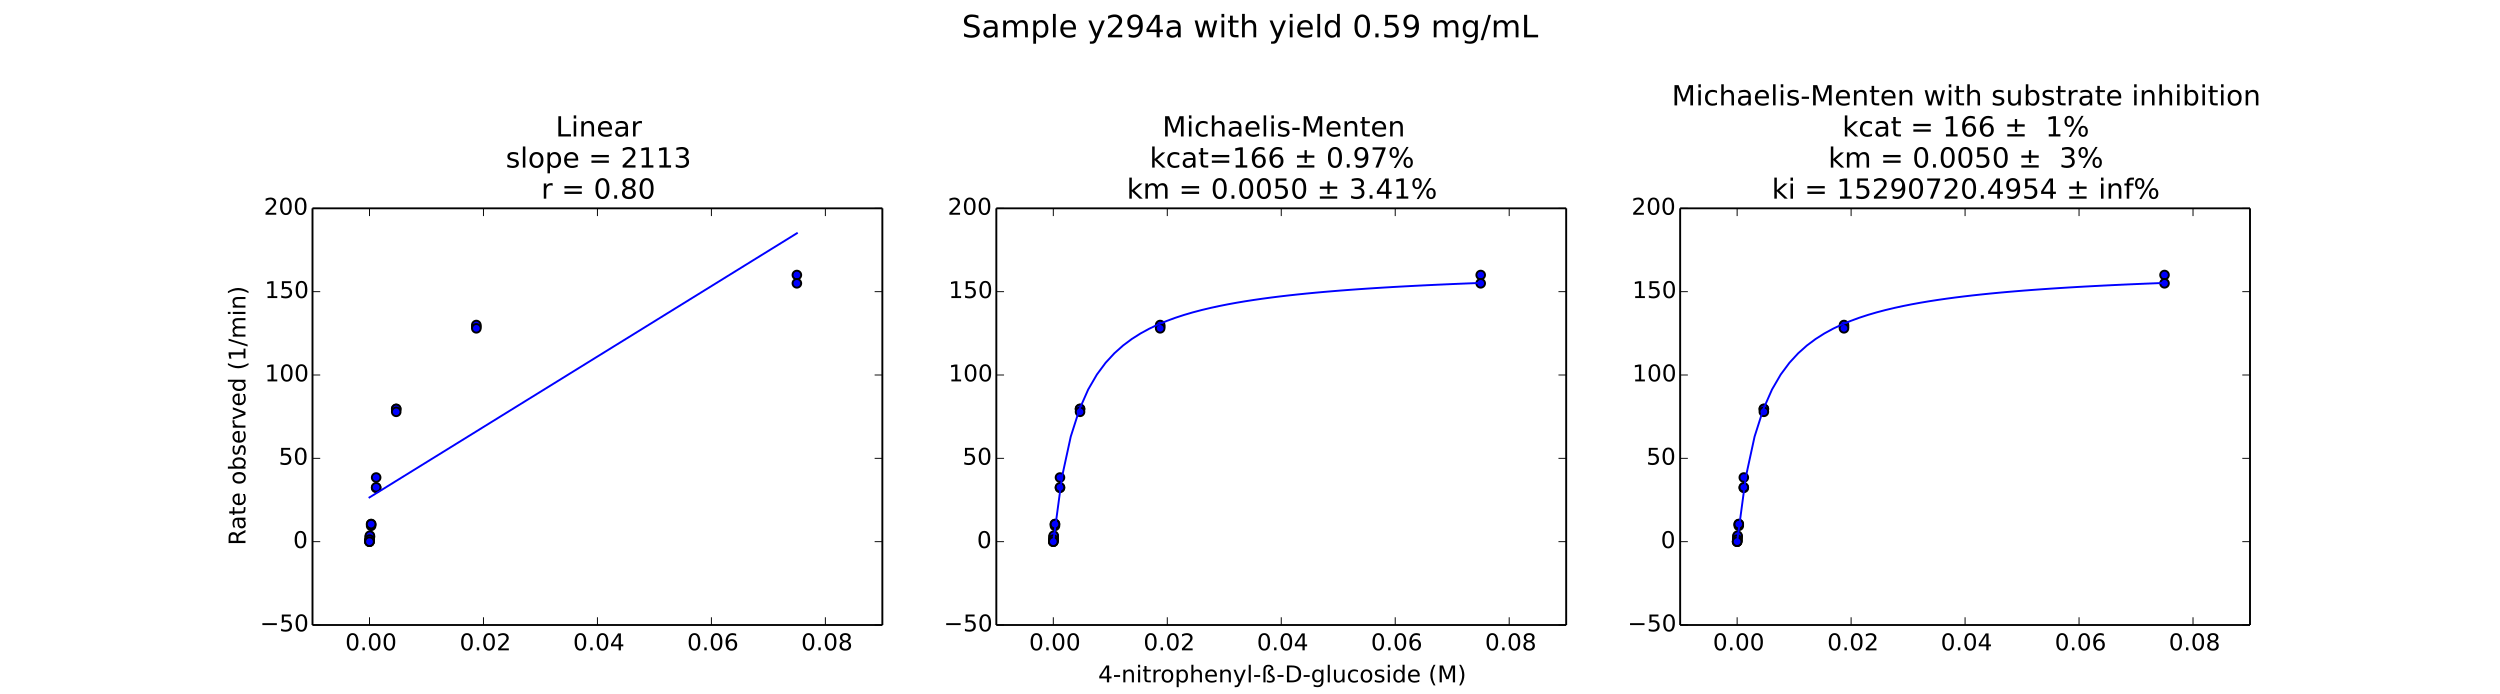 <?xml version="1.0" encoding="utf-8" standalone="no"?>
<!DOCTYPE svg PUBLIC "-//W3C//DTD SVG 1.1//EN"
  "http://www.w3.org/Graphics/SVG/1.1/DTD/svg11.dtd">
<!-- Created with matplotlib (http://matplotlib.org/) -->
<svg height="360pt" version="1.1" viewBox="0 0 1296 360" width="1296pt" xmlns="http://www.w3.org/2000/svg" xmlns:xlink="http://www.w3.org/1999/xlink">
 <defs>
  <style type="text/css">
*{stroke-linecap:butt;stroke-linejoin:round;}
  </style>
 </defs>
 <g id="figure_1">
  <g id="patch_1">
   <path d="
M0 360
L1296 360
L1296 0
L0 0
z
" style="fill:#ffffff;"/>
  </g>
  <g id="axes_1">
   <g id="patch_2">
    <path d="
M162 324
L457.412 324
L457.412 108
L162 108
z
" style="fill:#ffffff;"/>
   </g>
   <g id="PathCollection_1">
    <defs>
     <path d="
M0 2.236
C0.593 2.236 1.162 2 1.581 1.581
C2 1.162 2.236 0.593 2.236 0
C2.236 -0.593 2 -1.162 1.581 -1.581
C1.162 -2 0.593 -2.236 0 -2.236
C-0.593 -2.236 -1.162 -2 -1.581 -1.581
C-2 -1.162 -2.236 -0.593 -2.236 0
C-2.236 0.593 -2 1.162 -1.581 1.581
C-1.162 2 -0.593 2.236 0 2.236
z
" id="C0_0_919e3f95db"/>
    </defs>
    <g clip-path="url(#p90b2baffd9)">
     <use style="fill:#0000ff;stroke:#000000;" x="246.931" xlink:href="#C0_0_919e3f95db" y="169.344"/>
    </g>
    <g clip-path="url(#p90b2baffd9)">
     <use style="fill:#0000ff;stroke:#000000;" x="205.396" xlink:href="#C0_0_919e3f95db" y="212.026"/>
    </g>
    <g clip-path="url(#p90b2baffd9)">
     <use style="fill:#0000ff;stroke:#000000;" x="194.997" xlink:href="#C0_0_919e3f95db" y="252.893"/>
    </g>
    <g clip-path="url(#p90b2baffd9)">
     <use style="fill:#0000ff;stroke:#000000;" x="192.398" xlink:href="#C0_0_919e3f95db" y="272.575"/>
    </g>
    <g clip-path="url(#p90b2baffd9)">
     <use style="fill:#0000ff;stroke:#000000;" x="191.748" xlink:href="#C0_0_919e3f95db" y="278.424"/>
    </g>
    <g clip-path="url(#p90b2baffd9)">
     <use style="fill:#0000ff;stroke:#000000;" x="191.6" xlink:href="#C0_0_919e3f95db" y="279.867"/>
    </g>
    <g clip-path="url(#p90b2baffd9)">
     <use style="fill:#0000ff;stroke:#000000;" x="191.541" xlink:href="#C0_0_919e3f95db" y="280.8"/>
    </g>
    <g clip-path="url(#p90b2baffd9)">
     <use style="fill:#0000ff;stroke:#000000;" x="413.1" xlink:href="#C0_0_919e3f95db" y="142.56"/>
    </g>
    <g clip-path="url(#p90b2baffd9)">
     <use style="fill:#0000ff;stroke:#000000;" x="246.931" xlink:href="#C0_0_919e3f95db" y="168.48"/>
    </g>
    <g clip-path="url(#p90b2baffd9)">
     <use style="fill:#0000ff;stroke:#000000;" x="205.396" xlink:href="#C0_0_919e3f95db" y="211.939"/>
    </g>
    <g clip-path="url(#p90b2baffd9)">
     <use style="fill:#0000ff;stroke:#000000;" x="194.997" xlink:href="#C0_0_919e3f95db" y="252.634"/>
    </g>
    <g clip-path="url(#p90b2baffd9)">
     <use style="fill:#0000ff;stroke:#000000;" x="192.398" xlink:href="#C0_0_919e3f95db" y="271.642"/>
    </g>
    <g clip-path="url(#p90b2baffd9)">
     <use style="fill:#0000ff;stroke:#000000;" x="191.748" xlink:href="#C0_0_919e3f95db" y="278.191"/>
    </g>
    <g clip-path="url(#p90b2baffd9)">
     <use style="fill:#0000ff;stroke:#000000;" x="191.6" xlink:href="#C0_0_919e3f95db" y="279.832"/>
    </g>
    <g clip-path="url(#p90b2baffd9)">
     <use style="fill:#0000ff;stroke:#000000;" x="191.541" xlink:href="#C0_0_919e3f95db" y="280.8"/>
    </g>
    <g clip-path="url(#p90b2baffd9)">
     <use style="fill:#0000ff;stroke:#000000;" x="413.1" xlink:href="#C0_0_919e3f95db" y="146.88"/>
    </g>
    <g clip-path="url(#p90b2baffd9)">
     <use style="fill:#0000ff;stroke:#000000;" x="246.931" xlink:href="#C0_0_919e3f95db" y="170.208"/>
    </g>
    <g clip-path="url(#p90b2baffd9)">
     <use style="fill:#0000ff;stroke:#000000;" x="205.396" xlink:href="#C0_0_919e3f95db" y="213.494"/>
    </g>
    <g clip-path="url(#p90b2baffd9)">
     <use style="fill:#0000ff;stroke:#000000;" x="194.997" xlink:href="#C0_0_919e3f95db" y="247.536"/>
    </g>
    <g clip-path="url(#p90b2baffd9)">
     <use style="fill:#0000ff;stroke:#000000;" x="192.398" xlink:href="#C0_0_919e3f95db" y="271.728"/>
    </g>
    <g clip-path="url(#p90b2baffd9)">
     <use style="fill:#0000ff;stroke:#000000;" x="191.748" xlink:href="#C0_0_919e3f95db" y="277.698"/>
    </g>
    <g clip-path="url(#p90b2baffd9)">
     <use style="fill:#0000ff;stroke:#000000;" x="191.6" xlink:href="#C0_0_919e3f95db" y="279.737"/>
    </g>
    <g clip-path="url(#p90b2baffd9)">
     <use style="fill:#0000ff;stroke:#000000;" x="191.541" xlink:href="#C0_0_919e3f95db" y="280.8"/>
    </g>
   </g>
   <g id="line2d_1">
    <path clip-path="url(#p90b2baffd9)" d="
M191.541 257.863
L196.063 255.069
L200.584 252.274
L205.106 249.479
L209.628 246.684
L214.149 243.89
L218.671 241.095
L223.192 238.3
L227.714 235.506
L232.236 232.711
L236.757 229.916
L241.279 227.121
L245.8 224.327
L250.322 221.532
L254.844 218.737
L259.365 215.943
L263.887 213.148
L268.409 210.353
L272.93 207.558
L277.452 204.764
L281.973 201.969
L286.495 199.174
L291.017 196.38
L295.538 193.585
L300.06 190.79
L304.581 187.996
L309.103 185.201
L313.625 182.406
L318.146 179.611
L322.668 176.817
L327.189 174.022
L331.711 171.227
L336.233 168.433
L340.754 165.638
L345.276 162.843
L349.797 160.048
L354.319 157.254
L358.841 154.459
L363.362 151.664
L367.884 148.87
L372.406 146.075
L376.927 143.28
L381.449 140.485
L385.97 137.691
L390.492 134.896
L395.014 132.101
L399.535 129.307
L404.057 126.512
L408.578 123.717
L413.1 120.923" style="fill:none;stroke:#0000ff;stroke-linecap:square;"/>
   </g>
   <g id="matplotlib.axis_1">
    <g id="xtick_1">
     <g id="line2d_2">
      <defs>
       <path d="
M0 0
L0 -4" id="mc7db9fdffb" style="stroke:#000000;stroke-width:0.5;"/>
      </defs>
      <g>
       <use style="stroke:#000000;stroke-width:0.5;" x="191.541" xlink:href="#mc7db9fdffb" y="324.0"/>
      </g>
     </g>
     <g id="line2d_3">
      <defs>
       <path d="
M0 0
L0 4" id="m5a7d422ac3" style="stroke:#000000;stroke-width:0.5;"/>
      </defs>
      <g>
       <use style="stroke:#000000;stroke-width:0.5;" x="191.541" xlink:href="#m5a7d422ac3" y="108.0"/>
      </g>
     </g>
     <g id="text_1">
      <!-- 0.00 -->
      <defs>
       <path d="
M31.781 66.406
Q24.172 66.406 20.328 58.906
Q16.5 51.422 16.5 36.375
Q16.5 21.391 20.328 13.891
Q24.172 6.391 31.781 6.391
Q39.453 6.391 43.281 13.891
Q47.125 21.391 47.125 36.375
Q47.125 51.422 43.281 58.906
Q39.453 66.406 31.781 66.406
M31.781 74.219
Q44.047 74.219 50.516 64.516
Q56.984 54.828 56.984 36.375
Q56.984 17.969 50.516 8.266
Q44.047 -1.422 31.781 -1.422
Q19.531 -1.422 13.062 8.266
Q6.594 17.969 6.594 36.375
Q6.594 54.828 13.062 64.516
Q19.531 74.219 31.781 74.219" id="BitstreamVeraSans-Roman-30"/>
       <path d="
M10.688 12.406
L21 12.406
L21 0
L10.688 0
z
" id="BitstreamVeraSans-Roman-2e"/>
      </defs>
      <g transform="translate(178.976 337.118)scale(0.12 -0.12)">
       <use xlink:href="#BitstreamVeraSans-Roman-30"/>
       <use x="63.623" xlink:href="#BitstreamVeraSans-Roman-2e"/>
       <use x="95.41" xlink:href="#BitstreamVeraSans-Roman-30"/>
       <use x="159.033" xlink:href="#BitstreamVeraSans-Roman-30"/>
      </g>
     </g>
    </g>
    <g id="xtick_2">
     <g id="line2d_4">
      <g>
       <use style="stroke:#000000;stroke-width:0.5;" x="250.624" xlink:href="#mc7db9fdffb" y="324.0"/>
      </g>
     </g>
     <g id="line2d_5">
      <g>
       <use style="stroke:#000000;stroke-width:0.5;" x="250.624" xlink:href="#m5a7d422ac3" y="108.0"/>
      </g>
     </g>
     <g id="text_2">
      <!-- 0.02 -->
      <defs>
       <path d="
M19.188 8.297
L53.609 8.297
L53.609 0
L7.328 0
L7.328 8.297
Q12.938 14.109 22.625 23.891
Q32.328 33.688 34.812 36.531
Q39.547 41.844 41.422 45.531
Q43.312 49.219 43.312 52.781
Q43.312 58.594 39.234 62.25
Q35.156 65.922 28.609 65.922
Q23.969 65.922 18.812 64.312
Q13.672 62.703 7.812 59.422
L7.812 69.391
Q13.766 71.781 18.938 73
Q24.125 74.219 28.422 74.219
Q39.75 74.219 46.484 68.547
Q53.219 62.891 53.219 53.422
Q53.219 48.922 51.531 44.891
Q49.859 40.875 45.406 35.406
Q44.188 33.984 37.641 27.219
Q31.109 20.453 19.188 8.297" id="BitstreamVeraSans-Roman-32"/>
      </defs>
      <g transform="translate(238.261 337.118)scale(0.12 -0.12)">
       <use xlink:href="#BitstreamVeraSans-Roman-30"/>
       <use x="63.623" xlink:href="#BitstreamVeraSans-Roman-2e"/>
       <use x="95.41" xlink:href="#BitstreamVeraSans-Roman-30"/>
       <use x="159.033" xlink:href="#BitstreamVeraSans-Roman-32"/>
      </g>
     </g>
    </g>
    <g id="xtick_3">
     <g id="line2d_6">
      <g>
       <use style="stroke:#000000;stroke-width:0.5;" x="309.706" xlink:href="#mc7db9fdffb" y="324.0"/>
      </g>
     </g>
     <g id="line2d_7">
      <g>
       <use style="stroke:#000000;stroke-width:0.5;" x="309.706" xlink:href="#m5a7d422ac3" y="108.0"/>
      </g>
     </g>
     <g id="text_3">
      <!-- 0.04 -->
      <defs>
       <path d="
M37.797 64.312
L12.891 25.391
L37.797 25.391
z

M35.203 72.906
L47.609 72.906
L47.609 25.391
L58.016 25.391
L58.016 17.188
L47.609 17.188
L47.609 0
L37.797 0
L37.797 17.188
L4.891 17.188
L4.891 26.703
z
" id="BitstreamVeraSans-Roman-34"/>
      </defs>
      <g transform="translate(297.079 337.118)scale(0.12 -0.12)">
       <use xlink:href="#BitstreamVeraSans-Roman-30"/>
       <use x="63.623" xlink:href="#BitstreamVeraSans-Roman-2e"/>
       <use x="95.41" xlink:href="#BitstreamVeraSans-Roman-30"/>
       <use x="159.033" xlink:href="#BitstreamVeraSans-Roman-34"/>
      </g>
     </g>
    </g>
    <g id="xtick_4">
     <g id="line2d_8">
      <g>
       <use style="stroke:#000000;stroke-width:0.5;" x="368.788" xlink:href="#mc7db9fdffb" y="324.0"/>
      </g>
     </g>
     <g id="line2d_9">
      <g>
       <use style="stroke:#000000;stroke-width:0.5;" x="368.788" xlink:href="#m5a7d422ac3" y="108.0"/>
      </g>
     </g>
     <g id="text_4">
      <!-- 0.06 -->
      <defs>
       <path d="
M33.016 40.375
Q26.375 40.375 22.484 35.828
Q18.609 31.297 18.609 23.391
Q18.609 15.531 22.484 10.953
Q26.375 6.391 33.016 6.391
Q39.656 6.391 43.531 10.953
Q47.406 15.531 47.406 23.391
Q47.406 31.297 43.531 35.828
Q39.656 40.375 33.016 40.375
M52.594 71.297
L52.594 62.312
Q48.875 64.062 45.094 64.984
Q41.312 65.922 37.594 65.922
Q27.828 65.922 22.672 59.328
Q17.531 52.734 16.797 39.406
Q19.672 43.656 24.016 45.922
Q28.375 48.188 33.594 48.188
Q44.578 48.188 50.953 41.516
Q57.328 34.859 57.328 23.391
Q57.328 12.156 50.688 5.359
Q44.047 -1.422 33.016 -1.422
Q20.359 -1.422 13.672 8.266
Q6.984 17.969 6.984 36.375
Q6.984 53.656 15.188 63.938
Q23.391 74.219 37.203 74.219
Q40.922 74.219 44.703 73.484
Q48.484 72.75 52.594 71.297" id="BitstreamVeraSans-Roman-36"/>
      </defs>
      <g transform="translate(356.202 337.118)scale(0.12 -0.12)">
       <use xlink:href="#BitstreamVeraSans-Roman-30"/>
       <use x="63.623" xlink:href="#BitstreamVeraSans-Roman-2e"/>
       <use x="95.41" xlink:href="#BitstreamVeraSans-Roman-30"/>
       <use x="159.033" xlink:href="#BitstreamVeraSans-Roman-36"/>
      </g>
     </g>
    </g>
    <g id="xtick_5">
     <g id="line2d_10">
      <g>
       <use style="stroke:#000000;stroke-width:0.5;" x="427.871" xlink:href="#mc7db9fdffb" y="324.0"/>
      </g>
     </g>
     <g id="line2d_11">
      <g>
       <use style="stroke:#000000;stroke-width:0.5;" x="427.871" xlink:href="#m5a7d422ac3" y="108.0"/>
      </g>
     </g>
     <g id="text_5">
      <!-- 0.08 -->
      <defs>
       <path d="
M31.781 34.625
Q24.75 34.625 20.719 30.859
Q16.703 27.094 16.703 20.516
Q16.703 13.922 20.719 10.156
Q24.75 6.391 31.781 6.391
Q38.812 6.391 42.859 10.172
Q46.922 13.969 46.922 20.516
Q46.922 27.094 42.891 30.859
Q38.875 34.625 31.781 34.625
M21.922 38.812
Q15.578 40.375 12.031 44.719
Q8.5 49.078 8.5 55.328
Q8.5 64.062 14.719 69.141
Q20.953 74.219 31.781 74.219
Q42.672 74.219 48.875 69.141
Q55.078 64.062 55.078 55.328
Q55.078 49.078 51.531 44.719
Q48 40.375 41.703 38.812
Q48.828 37.156 52.797 32.312
Q56.781 27.484 56.781 20.516
Q56.781 9.906 50.312 4.234
Q43.844 -1.422 31.781 -1.422
Q19.734 -1.422 13.25 4.234
Q6.781 9.906 6.781 20.516
Q6.781 27.484 10.781 32.312
Q14.797 37.156 21.922 38.812
M18.312 54.391
Q18.312 48.734 21.844 45.562
Q25.391 42.391 31.781 42.391
Q38.141 42.391 41.719 45.562
Q45.312 48.734 45.312 54.391
Q45.312 60.062 41.719 63.234
Q38.141 66.406 31.781 66.406
Q25.391 66.406 21.844 63.234
Q18.312 60.062 18.312 54.391" id="BitstreamVeraSans-Roman-38"/>
      </defs>
      <g transform="translate(415.317 337.118)scale(0.12 -0.12)">
       <use xlink:href="#BitstreamVeraSans-Roman-30"/>
       <use x="63.623" xlink:href="#BitstreamVeraSans-Roman-2e"/>
       <use x="95.41" xlink:href="#BitstreamVeraSans-Roman-30"/>
       <use x="159.033" xlink:href="#BitstreamVeraSans-Roman-38"/>
      </g>
     </g>
    </g>
   </g>
   <g id="matplotlib.axis_2">
    <g id="ytick_1">
     <g id="line2d_12">
      <defs>
       <path d="
M0 0
L4 0" id="md7965d1ba0" style="stroke:#000000;stroke-width:0.5;"/>
      </defs>
      <g>
       <use style="stroke:#000000;stroke-width:0.5;" x="162.0" xlink:href="#md7965d1ba0" y="324.0"/>
      </g>
     </g>
     <g id="line2d_13">
      <defs>
       <path d="
M0 0
L-4 0" id="md9a1c1a7cd" style="stroke:#000000;stroke-width:0.5;"/>
      </defs>
      <g>
       <use style="stroke:#000000;stroke-width:0.5;" x="457.412" xlink:href="#md9a1c1a7cd" y="324.0"/>
      </g>
     </g>
     <g id="text_6">
      <!-- −50 -->
      <defs>
       <path d="
M10.594 35.5
L73.188 35.5
L73.188 27.203
L10.594 27.203
z
" id="BitstreamVeraSans-Roman-2212"/>
       <path d="
M10.797 72.906
L49.516 72.906
L49.516 64.594
L19.828 64.594
L19.828 46.734
Q21.969 47.469 24.109 47.828
Q26.266 48.188 28.422 48.188
Q40.625 48.188 47.75 41.5
Q54.891 34.812 54.891 23.391
Q54.891 11.625 47.562 5.094
Q40.234 -1.422 26.906 -1.422
Q22.312 -1.422 17.547 -0.641
Q12.797 0.141 7.719 1.703
L7.719 11.625
Q12.109 9.234 16.797 8.062
Q21.484 6.891 26.703 6.891
Q35.156 6.891 40.078 11.328
Q45.016 15.766 45.016 23.391
Q45.016 31 40.078 35.438
Q35.156 39.891 26.703 39.891
Q22.75 39.891 18.812 39.016
Q14.891 38.141 10.797 36.281
z
" id="BitstreamVeraSans-Roman-35"/>
      </defs>
      <g transform="translate(134.743 327.311)scale(0.12 -0.12)">
       <use xlink:href="#BitstreamVeraSans-Roman-2212"/>
       <use x="83.789" xlink:href="#BitstreamVeraSans-Roman-35"/>
       <use x="147.412" xlink:href="#BitstreamVeraSans-Roman-30"/>
      </g>
     </g>
    </g>
    <g id="ytick_2">
     <g id="line2d_14">
      <g>
       <use style="stroke:#000000;stroke-width:0.5;" x="162.0" xlink:href="#md7965d1ba0" y="280.8"/>
      </g>
     </g>
     <g id="line2d_15">
      <g>
       <use style="stroke:#000000;stroke-width:0.5;" x="457.412" xlink:href="#md9a1c1a7cd" y="280.8"/>
      </g>
     </g>
     <g id="text_7">
      <!-- 0 -->
      <g transform="translate(151.953 284.111)scale(0.12 -0.12)">
       <use xlink:href="#BitstreamVeraSans-Roman-30"/>
      </g>
     </g>
    </g>
    <g id="ytick_3">
     <g id="line2d_16">
      <g>
       <use style="stroke:#000000;stroke-width:0.5;" x="162.0" xlink:href="#md7965d1ba0" y="237.6"/>
      </g>
     </g>
     <g id="line2d_17">
      <g>
       <use style="stroke:#000000;stroke-width:0.5;" x="457.412" xlink:href="#md9a1c1a7cd" y="237.6"/>
      </g>
     </g>
     <g id="text_8">
      <!-- 50 -->
      <g transform="translate(144.453 240.911)scale(0.12 -0.12)">
       <use xlink:href="#BitstreamVeraSans-Roman-35"/>
       <use x="63.623" xlink:href="#BitstreamVeraSans-Roman-30"/>
      </g>
     </g>
    </g>
    <g id="ytick_4">
     <g id="line2d_18">
      <g>
       <use style="stroke:#000000;stroke-width:0.5;" x="162.0" xlink:href="#md7965d1ba0" y="194.4"/>
      </g>
     </g>
     <g id="line2d_19">
      <g>
       <use style="stroke:#000000;stroke-width:0.5;" x="457.412" xlink:href="#md9a1c1a7cd" y="194.4"/>
      </g>
     </g>
     <g id="text_9">
      <!-- 100 -->
      <defs>
       <path d="
M12.406 8.297
L28.516 8.297
L28.516 63.922
L10.984 60.406
L10.984 69.391
L28.422 72.906
L38.281 72.906
L38.281 8.297
L54.391 8.297
L54.391 0
L12.406 0
z
" id="BitstreamVeraSans-Roman-31"/>
      </defs>
      <g transform="translate(137.21 197.711)scale(0.12 -0.12)">
       <use xlink:href="#BitstreamVeraSans-Roman-31"/>
       <use x="63.623" xlink:href="#BitstreamVeraSans-Roman-30"/>
       <use x="127.246" xlink:href="#BitstreamVeraSans-Roman-30"/>
      </g>
     </g>
    </g>
    <g id="ytick_5">
     <g id="line2d_20">
      <g>
       <use style="stroke:#000000;stroke-width:0.5;" x="162.0" xlink:href="#md7965d1ba0" y="151.2"/>
      </g>
     </g>
     <g id="line2d_21">
      <g>
       <use style="stroke:#000000;stroke-width:0.5;" x="457.412" xlink:href="#md9a1c1a7cd" y="151.2"/>
      </g>
     </g>
     <g id="text_10">
      <!-- 150 -->
      <g transform="translate(137.21 154.511)scale(0.12 -0.12)">
       <use xlink:href="#BitstreamVeraSans-Roman-31"/>
       <use x="63.623" xlink:href="#BitstreamVeraSans-Roman-35"/>
       <use x="127.246" xlink:href="#BitstreamVeraSans-Roman-30"/>
      </g>
     </g>
    </g>
    <g id="ytick_6">
     <g id="line2d_22">
      <g>
       <use style="stroke:#000000;stroke-width:0.5;" x="162.0" xlink:href="#md7965d1ba0" y="108.0"/>
      </g>
     </g>
     <g id="line2d_23">
      <g>
       <use style="stroke:#000000;stroke-width:0.5;" x="457.412" xlink:href="#md9a1c1a7cd" y="108.0"/>
      </g>
     </g>
     <g id="text_11">
      <!-- 200 -->
      <g transform="translate(136.771 111.311)scale(0.12 -0.12)">
       <use xlink:href="#BitstreamVeraSans-Roman-32"/>
       <use x="63.623" xlink:href="#BitstreamVeraSans-Roman-30"/>
       <use x="127.246" xlink:href="#BitstreamVeraSans-Roman-30"/>
      </g>
     </g>
    </g>
    <g id="text_12">
     <!-- Rate observed (1/min) -->
     <defs>
      <path d="
M30.609 48.391
Q23.391 48.391 19.188 42.75
Q14.984 37.109 14.984 27.297
Q14.984 17.484 19.156 11.844
Q23.344 6.203 30.609 6.203
Q37.797 6.203 41.984 11.859
Q46.188 17.531 46.188 27.297
Q46.188 37.016 41.984 42.703
Q37.797 48.391 30.609 48.391
M30.609 56
Q42.328 56 49.016 48.375
Q55.719 40.766 55.719 27.297
Q55.719 13.875 49.016 6.219
Q42.328 -1.422 30.609 -1.422
Q18.844 -1.422 12.172 6.219
Q5.516 13.875 5.516 27.297
Q5.516 40.766 12.172 48.375
Q18.844 56 30.609 56" id="BitstreamVeraSans-Roman-6f"/>
      <path id="BitstreamVeraSans-Roman-20"/>
      <path d="
M31 75.875
Q24.469 64.656 21.281 53.656
Q18.109 42.672 18.109 31.391
Q18.109 20.125 21.312 9.062
Q24.516 -2 31 -13.188
L23.188 -13.188
Q15.875 -1.703 12.234 9.375
Q8.594 20.453 8.594 31.391
Q8.594 42.281 12.203 53.312
Q15.828 64.359 23.188 75.875
z
" id="BitstreamVeraSans-Roman-28"/>
      <path d="
M34.281 27.484
Q23.391 27.484 19.188 25
Q14.984 22.516 14.984 16.5
Q14.984 11.719 18.141 8.906
Q21.297 6.109 26.703 6.109
Q34.188 6.109 38.703 11.406
Q43.219 16.703 43.219 25.484
L43.219 27.484
z

M52.203 31.203
L52.203 0
L43.219 0
L43.219 8.297
Q40.141 3.328 35.547 0.953
Q30.953 -1.422 24.312 -1.422
Q15.922 -1.422 10.953 3.297
Q6 8.016 6 15.922
Q6 25.141 12.172 29.828
Q18.359 34.516 30.609 34.516
L43.219 34.516
L43.219 35.406
Q43.219 41.609 39.141 45
Q35.062 48.391 27.688 48.391
Q23 48.391 18.547 47.266
Q14.109 46.141 10.016 43.891
L10.016 52.203
Q14.938 54.109 19.578 55.047
Q24.219 56 28.609 56
Q40.484 56 46.344 49.844
Q52.203 43.703 52.203 31.203" id="BitstreamVeraSans-Roman-61"/>
      <path d="
M2.984 54.688
L12.5 54.688
L29.594 8.797
L46.688 54.688
L56.203 54.688
L35.688 0
L23.484 0
z
" id="BitstreamVeraSans-Roman-76"/>
      <path d="
M9.422 54.688
L18.406 54.688
L18.406 0
L9.422 0
z

M9.422 75.984
L18.406 75.984
L18.406 64.594
L9.422 64.594
z
" id="BitstreamVeraSans-Roman-69"/>
      <path d="
M56.203 29.594
L56.203 25.203
L14.891 25.203
Q15.484 15.922 20.484 11.062
Q25.484 6.203 34.422 6.203
Q39.594 6.203 44.453 7.469
Q49.312 8.734 54.109 11.281
L54.109 2.781
Q49.266 0.734 44.188 -0.344
Q39.109 -1.422 33.891 -1.422
Q20.797 -1.422 13.156 6.188
Q5.516 13.812 5.516 26.812
Q5.516 40.234 12.766 48.109
Q20.016 56 32.328 56
Q43.359 56 49.781 48.891
Q56.203 41.797 56.203 29.594
M47.219 32.234
Q47.125 39.594 43.094 43.984
Q39.062 48.391 32.422 48.391
Q24.906 48.391 20.391 44.141
Q15.875 39.891 15.188 32.172
z
" id="BitstreamVeraSans-Roman-65"/>
      <path d="
M41.109 46.297
Q39.594 47.172 37.812 47.578
Q36.031 48 33.891 48
Q26.266 48 22.188 43.047
Q18.109 38.094 18.109 28.812
L18.109 0
L9.078 0
L9.078 54.688
L18.109 54.688
L18.109 46.188
Q20.953 51.172 25.484 53.578
Q30.031 56 36.531 56
Q37.453 56 38.578 55.875
Q39.703 55.766 41.062 55.516
z
" id="BitstreamVeraSans-Roman-72"/>
      <path d="
M8.016 75.875
L15.828 75.875
Q23.141 64.359 26.781 53.312
Q30.422 42.281 30.422 31.391
Q30.422 20.453 26.781 9.375
Q23.141 -1.703 15.828 -13.188
L8.016 -13.188
Q14.5 -2 17.703 9.062
Q20.906 20.125 20.906 31.391
Q20.906 42.672 17.703 53.656
Q14.5 64.656 8.016 75.875" id="BitstreamVeraSans-Roman-29"/>
      <path d="
M54.891 33.016
L54.891 0
L45.906 0
L45.906 32.719
Q45.906 40.484 42.875 44.328
Q39.844 48.188 33.797 48.188
Q26.516 48.188 22.312 43.547
Q18.109 38.922 18.109 30.906
L18.109 0
L9.078 0
L9.078 54.688
L18.109 54.688
L18.109 46.188
Q21.344 51.125 25.703 53.562
Q30.078 56 35.797 56
Q45.219 56 50.047 50.172
Q54.891 44.344 54.891 33.016" id="BitstreamVeraSans-Roman-6e"/>
      <path d="
M44.391 34.188
Q47.562 33.109 50.562 29.594
Q53.562 26.078 56.594 19.922
L66.609 0
L56 0
L46.688 18.703
Q43.062 26.031 39.672 28.422
Q36.281 30.812 30.422 30.812
L19.672 30.812
L19.672 0
L9.812 0
L9.812 72.906
L32.078 72.906
Q44.578 72.906 50.734 67.672
Q56.891 62.453 56.891 51.906
Q56.891 45.016 53.688 40.469
Q50.484 35.938 44.391 34.188
M19.672 64.797
L19.672 38.922
L32.078 38.922
Q39.203 38.922 42.844 42.219
Q46.484 45.516 46.484 51.906
Q46.484 58.297 42.844 61.547
Q39.203 64.797 32.078 64.797
z
" id="BitstreamVeraSans-Roman-52"/>
      <path d="
M25.391 72.906
L33.688 72.906
L8.297 -9.281
L0 -9.281
z
" id="BitstreamVeraSans-Roman-2f"/>
      <path d="
M45.406 46.391
L45.406 75.984
L54.391 75.984
L54.391 0
L45.406 0
L45.406 8.203
Q42.578 3.328 38.25 0.953
Q33.938 -1.422 27.875 -1.422
Q17.969 -1.422 11.734 6.484
Q5.516 14.406 5.516 27.297
Q5.516 40.188 11.734 48.094
Q17.969 56 27.875 56
Q33.938 56 38.25 53.625
Q42.578 51.266 45.406 46.391
M14.797 27.297
Q14.797 17.391 18.875 11.75
Q22.953 6.109 30.078 6.109
Q37.203 6.109 41.297 11.75
Q45.406 17.391 45.406 27.297
Q45.406 37.203 41.297 42.844
Q37.203 48.484 30.078 48.484
Q22.953 48.484 18.875 42.844
Q14.797 37.203 14.797 27.297" id="BitstreamVeraSans-Roman-64"/>
      <path d="
M18.312 70.219
L18.312 54.688
L36.812 54.688
L36.812 47.703
L18.312 47.703
L18.312 18.016
Q18.312 11.328 20.141 9.422
Q21.969 7.516 27.594 7.516
L36.812 7.516
L36.812 0
L27.594 0
Q17.188 0 13.234 3.875
Q9.281 7.766 9.281 18.016
L9.281 47.703
L2.688 47.703
L2.688 54.688
L9.281 54.688
L9.281 70.219
z
" id="BitstreamVeraSans-Roman-74"/>
      <path d="
M52 44.188
Q55.375 50.25 60.062 53.125
Q64.75 56 71.094 56
Q79.641 56 84.281 50.016
Q88.922 44.047 88.922 33.016
L88.922 0
L79.891 0
L79.891 32.719
Q79.891 40.578 77.094 44.375
Q74.312 48.188 68.609 48.188
Q61.625 48.188 57.562 43.547
Q53.516 38.922 53.516 30.906
L53.516 0
L44.484 0
L44.484 32.719
Q44.484 40.625 41.703 44.406
Q38.922 48.188 33.109 48.188
Q26.219 48.188 22.156 43.531
Q18.109 38.875 18.109 30.906
L18.109 0
L9.078 0
L9.078 54.688
L18.109 54.688
L18.109 46.188
Q21.188 51.219 25.484 53.609
Q29.781 56 35.688 56
Q41.656 56 45.828 52.969
Q50 49.953 52 44.188" id="BitstreamVeraSans-Roman-6d"/>
      <path d="
M44.281 53.078
L44.281 44.578
Q40.484 46.531 36.375 47.5
Q32.281 48.484 27.875 48.484
Q21.188 48.484 17.844 46.438
Q14.5 44.391 14.5 40.281
Q14.5 37.156 16.891 35.375
Q19.281 33.594 26.516 31.984
L29.594 31.297
Q39.156 29.25 43.188 25.516
Q47.219 21.781 47.219 15.094
Q47.219 7.469 41.188 3.016
Q35.156 -1.422 24.609 -1.422
Q20.219 -1.422 15.453 -0.562
Q10.688 0.297 5.422 2
L5.422 11.281
Q10.406 8.688 15.234 7.391
Q20.062 6.109 24.812 6.109
Q31.156 6.109 34.562 8.281
Q37.984 10.453 37.984 14.406
Q37.984 18.062 35.516 20.016
Q33.062 21.969 24.703 23.781
L21.578 24.516
Q13.234 26.266 9.516 29.906
Q5.812 33.547 5.812 39.891
Q5.812 47.609 11.281 51.797
Q16.75 56 26.812 56
Q31.781 56 36.172 55.266
Q40.578 54.547 44.281 53.078" id="BitstreamVeraSans-Roman-73"/>
      <path d="
M48.688 27.297
Q48.688 37.203 44.609 42.844
Q40.531 48.484 33.406 48.484
Q26.266 48.484 22.188 42.844
Q18.109 37.203 18.109 27.297
Q18.109 17.391 22.188 11.75
Q26.266 6.109 33.406 6.109
Q40.531 6.109 44.609 11.75
Q48.688 17.391 48.688 27.297
M18.109 46.391
Q20.953 51.266 25.266 53.625
Q29.594 56 35.594 56
Q45.562 56 51.781 48.094
Q58.016 40.188 58.016 27.297
Q58.016 14.406 51.781 6.484
Q45.562 -1.422 35.594 -1.422
Q29.594 -1.422 25.266 0.953
Q20.953 3.328 18.109 8.203
L18.109 0
L9.078 0
L9.078 75.984
L18.109 75.984
z
" id="BitstreamVeraSans-Roman-62"/>
     </defs>
     <g transform="translate(127.247 282.704)rotate(-90.0)scale(0.12 -0.12)">
      <use xlink:href="#BitstreamVeraSans-Roman-52"/>
      <use x="67.232" xlink:href="#BitstreamVeraSans-Roman-61"/>
      <use x="128.512" xlink:href="#BitstreamVeraSans-Roman-74"/>
      <use x="167.721" xlink:href="#BitstreamVeraSans-Roman-65"/>
      <use x="229.244" xlink:href="#BitstreamVeraSans-Roman-20"/>
      <use x="261.031" xlink:href="#BitstreamVeraSans-Roman-6f"/>
      <use x="322.213" xlink:href="#BitstreamVeraSans-Roman-62"/>
      <use x="385.689" xlink:href="#BitstreamVeraSans-Roman-73"/>
      <use x="437.789" xlink:href="#BitstreamVeraSans-Roman-65"/>
      <use x="499.312" xlink:href="#BitstreamVeraSans-Roman-72"/>
      <use x="540.426" xlink:href="#BitstreamVeraSans-Roman-76"/>
      <use x="599.605" xlink:href="#BitstreamVeraSans-Roman-65"/>
      <use x="661.129" xlink:href="#BitstreamVeraSans-Roman-64"/>
      <use x="724.605" xlink:href="#BitstreamVeraSans-Roman-20"/>
      <use x="756.393" xlink:href="#BitstreamVeraSans-Roman-28"/>
      <use x="795.406" xlink:href="#BitstreamVeraSans-Roman-31"/>
      <use x="859.029" xlink:href="#BitstreamVeraSans-Roman-2f"/>
      <use x="892.721" xlink:href="#BitstreamVeraSans-Roman-6d"/>
      <use x="990.133" xlink:href="#BitstreamVeraSans-Roman-69"/>
      <use x="1017.916" xlink:href="#BitstreamVeraSans-Roman-6e"/>
      <use x="1081.295" xlink:href="#BitstreamVeraSans-Roman-29"/>
     </g>
    </g>
   </g>
   <g id="patch_3">
    <path d="
M162 108
L457.412 108" style="fill:none;stroke:#000000;"/>
   </g>
   <g id="patch_4">
    <path d="
M162 324
L162 108" style="fill:none;stroke:#000000;"/>
   </g>
   <g id="patch_5">
    <path d="
M162 324
L457.412 324" style="fill:none;stroke:#000000;"/>
   </g>
   <g id="patch_6">
    <path d="
M457.412 324
L457.412 108" style="fill:none;stroke:#000000;"/>
   </g>
   <g id="text_13">
    <!-- Linear -->
    <defs>
     <path d="
M9.812 72.906
L19.672 72.906
L19.672 8.297
L55.172 8.297
L55.172 0
L9.812 0
z
" id="BitstreamVeraSans-Roman-4c"/>
    </defs>
    <g transform="translate(288.035 70.75)scale(0.144 -0.144)">
     <use xlink:href="#BitstreamVeraSans-Roman-4c"/>
     <use x="55.713" xlink:href="#BitstreamVeraSans-Roman-69"/>
     <use x="83.496" xlink:href="#BitstreamVeraSans-Roman-6e"/>
     <use x="146.875" xlink:href="#BitstreamVeraSans-Roman-65"/>
     <use x="208.398" xlink:href="#BitstreamVeraSans-Roman-61"/>
     <use x="269.678" xlink:href="#BitstreamVeraSans-Roman-72"/>
    </g>
    <!-- slope = 2113 -->
    <defs>
     <path d="
M18.109 8.203
L18.109 -20.797
L9.078 -20.797
L9.078 54.688
L18.109 54.688
L18.109 46.391
Q20.953 51.266 25.266 53.625
Q29.594 56 35.594 56
Q45.562 56 51.781 48.094
Q58.016 40.188 58.016 27.297
Q58.016 14.406 51.781 6.484
Q45.562 -1.422 35.594 -1.422
Q29.594 -1.422 25.266 0.953
Q20.953 3.328 18.109 8.203
M48.688 27.297
Q48.688 37.203 44.609 42.844
Q40.531 48.484 33.406 48.484
Q26.266 48.484 22.188 42.844
Q18.109 37.203 18.109 27.297
Q18.109 17.391 22.188 11.75
Q26.266 6.109 33.406 6.109
Q40.531 6.109 44.609 11.75
Q48.688 17.391 48.688 27.297" id="BitstreamVeraSans-Roman-70"/>
     <path d="
M10.594 45.406
L73.188 45.406
L73.188 37.203
L10.594 37.203
z

M10.594 25.484
L73.188 25.484
L73.188 17.188
L10.594 17.188
z
" id="BitstreamVeraSans-Roman-3d"/>
     <path d="
M40.578 39.312
Q47.656 37.797 51.625 33
Q55.609 28.219 55.609 21.188
Q55.609 10.406 48.188 4.484
Q40.766 -1.422 27.094 -1.422
Q22.516 -1.422 17.656 -0.516
Q12.797 0.391 7.625 2.203
L7.625 11.719
Q11.719 9.328 16.594 8.109
Q21.484 6.891 26.812 6.891
Q36.078 6.891 40.938 10.547
Q45.797 14.203 45.797 21.188
Q45.797 27.641 41.281 31.266
Q36.766 34.906 28.719 34.906
L20.219 34.906
L20.219 43.016
L29.109 43.016
Q36.375 43.016 40.234 45.922
Q44.094 48.828 44.094 54.297
Q44.094 59.906 40.109 62.906
Q36.141 65.922 28.719 65.922
Q24.656 65.922 20.016 65.031
Q15.375 64.156 9.812 62.312
L9.812 71.094
Q15.438 72.656 20.344 73.438
Q25.25 74.219 29.594 74.219
Q40.828 74.219 47.359 69.109
Q53.906 64.016 53.906 55.328
Q53.906 49.266 50.438 45.094
Q46.969 40.922 40.578 39.312" id="BitstreamVeraSans-Roman-33"/>
     <path d="
M9.422 75.984
L18.406 75.984
L18.406 0
L9.422 0
z
" id="BitstreamVeraSans-Roman-6c"/>
    </defs>
    <g transform="translate(262.192 86.875)scale(0.144 -0.144)">
     <use xlink:href="#BitstreamVeraSans-Roman-73"/>
     <use x="52.1" xlink:href="#BitstreamVeraSans-Roman-6c"/>
     <use x="79.883" xlink:href="#BitstreamVeraSans-Roman-6f"/>
     <use x="141.064" xlink:href="#BitstreamVeraSans-Roman-70"/>
     <use x="204.541" xlink:href="#BitstreamVeraSans-Roman-65"/>
     <use x="266.064" xlink:href="#BitstreamVeraSans-Roman-20"/>
     <use x="297.852" xlink:href="#BitstreamVeraSans-Roman-3d"/>
     <use x="381.641" xlink:href="#BitstreamVeraSans-Roman-20"/>
     <use x="413.428" xlink:href="#BitstreamVeraSans-Roman-32"/>
     <use x="477.051" xlink:href="#BitstreamVeraSans-Roman-31"/>
     <use x="540.674" xlink:href="#BitstreamVeraSans-Roman-31"/>
     <use x="604.297" xlink:href="#BitstreamVeraSans-Roman-33"/>
    </g>
    <!-- r = 0.80 -->
    <g transform="translate(280.583 103.0)scale(0.144 -0.144)">
     <use xlink:href="#BitstreamVeraSans-Roman-72"/>
     <use x="41.113" xlink:href="#BitstreamVeraSans-Roman-20"/>
     <use x="72.9" xlink:href="#BitstreamVeraSans-Roman-3d"/>
     <use x="156.689" xlink:href="#BitstreamVeraSans-Roman-20"/>
     <use x="188.477" xlink:href="#BitstreamVeraSans-Roman-30"/>
     <use x="252.1" xlink:href="#BitstreamVeraSans-Roman-2e"/>
     <use x="283.887" xlink:href="#BitstreamVeraSans-Roman-38"/>
     <use x="347.51" xlink:href="#BitstreamVeraSans-Roman-30"/>
    </g>
   </g>
  </g>
  <g id="axes_2">
   <g id="patch_7">
    <path d="
M516.494 324
L811.906 324
L811.906 108
L516.494 108
z
" style="fill:#ffffff;"/>
   </g>
   <g id="PathCollection_2">
    <defs>
     <path d="
M0 2.236
C0.593 2.236 1.162 2 1.581 1.581
C2 1.162 2.236 0.593 2.236 0
C2.236 -0.593 2 -1.162 1.581 -1.581
C1.162 -2 0.593 -2.236 0 -2.236
C-0.593 -2.236 -1.162 -2 -1.581 -1.581
C-2 -1.162 -2.236 -0.593 -2.236 0
C-2.236 0.593 -2 1.162 -1.581 1.581
C-1.162 2 -0.593 2.236 0 2.236
z
" id="C1_0_919e3f95db"/>
    </defs>
    <g clip-path="url(#peee605e9d6)">
     <use style="fill:#0000ff;stroke:#000000;" x="601.425" xlink:href="#C1_0_919e3f95db" y="169.344"/>
    </g>
    <g clip-path="url(#peee605e9d6)">
     <use style="fill:#0000ff;stroke:#000000;" x="559.89" xlink:href="#C1_0_919e3f95db" y="212.026"/>
    </g>
    <g clip-path="url(#peee605e9d6)">
     <use style="fill:#0000ff;stroke:#000000;" x="549.492" xlink:href="#C1_0_919e3f95db" y="252.893"/>
    </g>
    <g clip-path="url(#peee605e9d6)">
     <use style="fill:#0000ff;stroke:#000000;" x="546.892" xlink:href="#C1_0_919e3f95db" y="272.575"/>
    </g>
    <g clip-path="url(#peee605e9d6)">
     <use style="fill:#0000ff;stroke:#000000;" x="546.242" xlink:href="#C1_0_919e3f95db" y="278.424"/>
    </g>
    <g clip-path="url(#peee605e9d6)">
     <use style="fill:#0000ff;stroke:#000000;" x="546.094" xlink:href="#C1_0_919e3f95db" y="279.867"/>
    </g>
    <g clip-path="url(#peee605e9d6)">
     <use style="fill:#0000ff;stroke:#000000;" x="546.035" xlink:href="#C1_0_919e3f95db" y="280.8"/>
    </g>
    <g clip-path="url(#peee605e9d6)">
     <use style="fill:#0000ff;stroke:#000000;" x="767.594" xlink:href="#C1_0_919e3f95db" y="142.56"/>
    </g>
    <g clip-path="url(#peee605e9d6)">
     <use style="fill:#0000ff;stroke:#000000;" x="601.425" xlink:href="#C1_0_919e3f95db" y="168.48"/>
    </g>
    <g clip-path="url(#peee605e9d6)">
     <use style="fill:#0000ff;stroke:#000000;" x="559.89" xlink:href="#C1_0_919e3f95db" y="211.939"/>
    </g>
    <g clip-path="url(#peee605e9d6)">
     <use style="fill:#0000ff;stroke:#000000;" x="549.492" xlink:href="#C1_0_919e3f95db" y="252.634"/>
    </g>
    <g clip-path="url(#peee605e9d6)">
     <use style="fill:#0000ff;stroke:#000000;" x="546.892" xlink:href="#C1_0_919e3f95db" y="271.642"/>
    </g>
    <g clip-path="url(#peee605e9d6)">
     <use style="fill:#0000ff;stroke:#000000;" x="546.242" xlink:href="#C1_0_919e3f95db" y="278.191"/>
    </g>
    <g clip-path="url(#peee605e9d6)">
     <use style="fill:#0000ff;stroke:#000000;" x="546.094" xlink:href="#C1_0_919e3f95db" y="279.832"/>
    </g>
    <g clip-path="url(#peee605e9d6)">
     <use style="fill:#0000ff;stroke:#000000;" x="546.035" xlink:href="#C1_0_919e3f95db" y="280.8"/>
    </g>
    <g clip-path="url(#peee605e9d6)">
     <use style="fill:#0000ff;stroke:#000000;" x="767.594" xlink:href="#C1_0_919e3f95db" y="146.88"/>
    </g>
    <g clip-path="url(#peee605e9d6)">
     <use style="fill:#0000ff;stroke:#000000;" x="601.425" xlink:href="#C1_0_919e3f95db" y="170.208"/>
    </g>
    <g clip-path="url(#peee605e9d6)">
     <use style="fill:#0000ff;stroke:#000000;" x="559.89" xlink:href="#C1_0_919e3f95db" y="213.494"/>
    </g>
    <g clip-path="url(#peee605e9d6)">
     <use style="fill:#0000ff;stroke:#000000;" x="549.492" xlink:href="#C1_0_919e3f95db" y="247.536"/>
    </g>
    <g clip-path="url(#peee605e9d6)">
     <use style="fill:#0000ff;stroke:#000000;" x="546.892" xlink:href="#C1_0_919e3f95db" y="271.728"/>
    </g>
    <g clip-path="url(#peee605e9d6)">
     <use style="fill:#0000ff;stroke:#000000;" x="546.242" xlink:href="#C1_0_919e3f95db" y="277.698"/>
    </g>
    <g clip-path="url(#peee605e9d6)">
     <use style="fill:#0000ff;stroke:#000000;" x="546.094" xlink:href="#C1_0_919e3f95db" y="279.737"/>
    </g>
    <g clip-path="url(#peee605e9d6)">
     <use style="fill:#0000ff;stroke:#000000;" x="546.035" xlink:href="#C1_0_919e3f95db" y="280.8"/>
    </g>
   </g>
   <g id="line2d_24">
    <path clip-path="url(#peee605e9d6)" d="
M546.035 280.8
L550.557 247.16
L555.079 226.33
L559.6 212.164
L564.122 201.905
L568.643 194.132
L573.165 188.04
L577.687 183.136
L582.208 179.103
L586.73 175.729
L591.251 172.864
L595.773 170.402
L600.295 168.262
L604.816 166.385
L609.338 164.726
L613.859 163.249
L618.381 161.925
L622.903 160.732
L627.424 159.651
L631.946 158.668
L636.467 157.769
L640.989 156.944
L645.511 156.184
L650.032 155.483
L654.554 154.833
L659.076 154.228
L663.597 153.666
L668.119 153.14
L672.64 152.648
L677.162 152.187
L681.684 151.753
L686.205 151.344
L690.727 150.959
L695.248 150.595
L699.77 150.251
L704.292 149.924
L708.813 149.615
L713.335 149.32
L717.856 149.04
L722.378 148.773
L726.9 148.519
L731.421 148.276
L735.943 148.043
L740.464 147.821
L744.986 147.608
L749.508 147.404
L754.029 147.209
L758.551 147.021
L763.073 146.84
L767.594 146.666" style="fill:none;stroke:#0000ff;stroke-linecap:square;"/>
   </g>
   <g id="matplotlib.axis_3">
    <g id="xtick_6">
     <g id="line2d_25">
      <g>
       <use style="stroke:#000000;stroke-width:0.5;" x="546.035" xlink:href="#mc7db9fdffb" y="324.0"/>
      </g>
     </g>
     <g id="line2d_26">
      <g>
       <use style="stroke:#000000;stroke-width:0.5;" x="546.035" xlink:href="#m5a7d422ac3" y="108.0"/>
      </g>
     </g>
     <g id="text_14">
      <!-- 0.00 -->
      <g transform="translate(533.47 337.118)scale(0.12 -0.12)">
       <use xlink:href="#BitstreamVeraSans-Roman-30"/>
       <use x="63.623" xlink:href="#BitstreamVeraSans-Roman-2e"/>
       <use x="95.41" xlink:href="#BitstreamVeraSans-Roman-30"/>
       <use x="159.033" xlink:href="#BitstreamVeraSans-Roman-30"/>
      </g>
     </g>
    </g>
    <g id="xtick_7">
     <g id="line2d_27">
      <g>
       <use style="stroke:#000000;stroke-width:0.5;" x="605.118" xlink:href="#mc7db9fdffb" y="324.0"/>
      </g>
     </g>
     <g id="line2d_28">
      <g>
       <use style="stroke:#000000;stroke-width:0.5;" x="605.118" xlink:href="#m5a7d422ac3" y="108.0"/>
      </g>
     </g>
     <g id="text_15">
      <!-- 0.02 -->
      <g transform="translate(592.755 337.118)scale(0.12 -0.12)">
       <use xlink:href="#BitstreamVeraSans-Roman-30"/>
       <use x="63.623" xlink:href="#BitstreamVeraSans-Roman-2e"/>
       <use x="95.41" xlink:href="#BitstreamVeraSans-Roman-30"/>
       <use x="159.033" xlink:href="#BitstreamVeraSans-Roman-32"/>
      </g>
     </g>
    </g>
    <g id="xtick_8">
     <g id="line2d_29">
      <g>
       <use style="stroke:#000000;stroke-width:0.5;" x="664.2" xlink:href="#mc7db9fdffb" y="324.0"/>
      </g>
     </g>
     <g id="line2d_30">
      <g>
       <use style="stroke:#000000;stroke-width:0.5;" x="664.2" xlink:href="#m5a7d422ac3" y="108.0"/>
      </g>
     </g>
     <g id="text_16">
      <!-- 0.04 -->
      <g transform="translate(651.573 337.118)scale(0.12 -0.12)">
       <use xlink:href="#BitstreamVeraSans-Roman-30"/>
       <use x="63.623" xlink:href="#BitstreamVeraSans-Roman-2e"/>
       <use x="95.41" xlink:href="#BitstreamVeraSans-Roman-30"/>
       <use x="159.033" xlink:href="#BitstreamVeraSans-Roman-34"/>
      </g>
     </g>
    </g>
    <g id="xtick_9">
     <g id="line2d_31">
      <g>
       <use style="stroke:#000000;stroke-width:0.5;" x="723.282" xlink:href="#mc7db9fdffb" y="324.0"/>
      </g>
     </g>
     <g id="line2d_32">
      <g>
       <use style="stroke:#000000;stroke-width:0.5;" x="723.282" xlink:href="#m5a7d422ac3" y="108.0"/>
      </g>
     </g>
     <g id="text_17">
      <!-- 0.06 -->
      <g transform="translate(710.696 337.118)scale(0.12 -0.12)">
       <use xlink:href="#BitstreamVeraSans-Roman-30"/>
       <use x="63.623" xlink:href="#BitstreamVeraSans-Roman-2e"/>
       <use x="95.41" xlink:href="#BitstreamVeraSans-Roman-30"/>
       <use x="159.033" xlink:href="#BitstreamVeraSans-Roman-36"/>
      </g>
     </g>
    </g>
    <g id="xtick_10">
     <g id="line2d_33">
      <g>
       <use style="stroke:#000000;stroke-width:0.5;" x="782.365" xlink:href="#mc7db9fdffb" y="324.0"/>
      </g>
     </g>
     <g id="line2d_34">
      <g>
       <use style="stroke:#000000;stroke-width:0.5;" x="782.365" xlink:href="#m5a7d422ac3" y="108.0"/>
      </g>
     </g>
     <g id="text_18">
      <!-- 0.08 -->
      <g transform="translate(769.812 337.118)scale(0.12 -0.12)">
       <use xlink:href="#BitstreamVeraSans-Roman-30"/>
       <use x="63.623" xlink:href="#BitstreamVeraSans-Roman-2e"/>
       <use x="95.41" xlink:href="#BitstreamVeraSans-Roman-30"/>
       <use x="159.033" xlink:href="#BitstreamVeraSans-Roman-38"/>
      </g>
     </g>
    </g>
    <g id="text_19">
     <!-- 4-nitrophenyl-ß-D-glucoside (M) -->
     <defs>
      <path d="
M54.891 33.016
L54.891 0
L45.906 0
L45.906 32.719
Q45.906 40.484 42.875 44.328
Q39.844 48.188 33.797 48.188
Q26.516 48.188 22.312 43.547
Q18.109 38.922 18.109 30.906
L18.109 0
L9.078 0
L9.078 75.984
L18.109 75.984
L18.109 46.188
Q21.344 51.125 25.703 53.562
Q30.078 56 35.797 56
Q45.219 56 50.047 50.172
Q54.891 44.344 54.891 33.016" id="BitstreamVeraSans-Roman-68"/>
      <path d="
M9.812 72.906
L24.516 72.906
L43.109 23.297
L61.812 72.906
L76.516 72.906
L76.516 0
L66.891 0
L66.891 64.016
L48.094 14.016
L38.188 14.016
L19.391 64.016
L19.391 0
L9.812 0
z
" id="BitstreamVeraSans-Roman-4d"/>
      <path d="
M19.672 64.797
L19.672 8.109
L31.594 8.109
Q46.688 8.109 53.688 14.938
Q60.688 21.781 60.688 36.531
Q60.688 51.172 53.688 57.984
Q46.688 64.797 31.594 64.797
z

M9.812 72.906
L30.078 72.906
Q51.266 72.906 61.172 64.094
Q71.094 55.281 71.094 36.531
Q71.094 17.672 61.125 8.828
Q51.172 0 30.078 0
L9.812 0
z
" id="BitstreamVeraSans-Roman-44"/>
      <path d="
M4.891 31.391
L31.203 31.391
L31.203 23.391
L4.891 23.391
z
" id="BitstreamVeraSans-Roman-2d"/>
      <path d="
M9.078 55.516
Q9.078 65.281 14.906 70.625
Q20.75 75.984 31.391 75.984
Q41.547 75.984 46.891 70.312
Q52.25 64.656 52.391 53.719
Q45.016 53.328 40.906 50.516
Q36.812 47.703 36.812 43.016
Q36.812 40.719 38.234 38.734
Q39.656 36.766 42.828 34.719
L45.609 32.906
Q53.719 27.734 56.062 24.266
Q58.406 20.797 58.406 15.922
Q58.406 7.516 52.906 3.047
Q47.406 -1.422 37.109 -1.422
Q33.984 -1.422 30.656 -0.812
Q27.344 -0.203 23.781 0.984
L23.781 8.984
Q27.688 7.516 31.094 6.812
Q34.516 6.109 37.703 6.109
Q43.359 6.109 46.281 8.422
Q49.219 10.75 49.219 15.188
Q49.219 18.266 47.781 20.312
Q46.344 22.359 41.406 25.391
L36.922 28.078
Q32.234 30.953 30.109 34.25
Q27.984 37.547 27.984 42
Q27.984 48.188 32.062 52.391
Q36.141 56.594 43.5 58.016
Q43.109 63.031 39.906 65.766
Q36.719 68.5 31.203 68.5
Q24.859 68.5 21.531 65.109
Q18.219 61.719 18.219 55.328
L18.219 0
L9.078 0
z
" id="BitstreamVeraSans-Roman-df"/>
      <path d="
M32.172 -5.078
Q28.375 -14.844 24.75 -17.812
Q21.141 -20.797 15.094 -20.797
L7.906 -20.797
L7.906 -13.281
L13.188 -13.281
Q16.891 -13.281 18.938 -11.516
Q21 -9.766 23.484 -3.219
L25.094 0.875
L2.984 54.688
L12.5 54.688
L29.594 11.922
L46.688 54.688
L56.203 54.688
z
" id="BitstreamVeraSans-Roman-79"/>
      <path d="
M48.781 52.594
L48.781 44.188
Q44.969 46.297 41.141 47.344
Q37.312 48.391 33.406 48.391
Q24.656 48.391 19.812 42.844
Q14.984 37.312 14.984 27.297
Q14.984 17.281 19.812 11.734
Q24.656 6.203 33.406 6.203
Q37.312 6.203 41.141 7.25
Q44.969 8.297 48.781 10.406
L48.781 2.094
Q45.016 0.344 40.984 -0.531
Q36.969 -1.422 32.422 -1.422
Q20.062 -1.422 12.781 6.344
Q5.516 14.109 5.516 27.297
Q5.516 40.672 12.859 48.328
Q20.219 56 33.016 56
Q37.156 56 41.109 55.141
Q45.062 54.297 48.781 52.594" id="BitstreamVeraSans-Roman-63"/>
      <path d="
M45.406 27.984
Q45.406 37.75 41.375 43.109
Q37.359 48.484 30.078 48.484
Q22.859 48.484 18.828 43.109
Q14.797 37.75 14.797 27.984
Q14.797 18.266 18.828 12.891
Q22.859 7.516 30.078 7.516
Q37.359 7.516 41.375 12.891
Q45.406 18.266 45.406 27.984
M54.391 6.781
Q54.391 -7.172 48.188 -13.984
Q42 -20.797 29.203 -20.797
Q24.469 -20.797 20.266 -20.094
Q16.062 -19.391 12.109 -17.922
L12.109 -9.188
Q16.062 -11.328 19.922 -12.344
Q23.781 -13.375 27.781 -13.375
Q36.625 -13.375 41.016 -8.766
Q45.406 -4.156 45.406 5.172
L45.406 9.625
Q42.625 4.781 38.281 2.391
Q33.938 0 27.875 0
Q17.828 0 11.672 7.656
Q5.516 15.328 5.516 27.984
Q5.516 40.672 11.672 48.328
Q17.828 56 27.875 56
Q33.938 56 38.281 53.609
Q42.625 51.219 45.406 46.391
L45.406 54.688
L54.391 54.688
z
" id="BitstreamVeraSans-Roman-67"/>
      <path d="
M8.5 21.578
L8.5 54.688
L17.484 54.688
L17.484 21.922
Q17.484 14.156 20.5 10.266
Q23.531 6.391 29.594 6.391
Q36.859 6.391 41.078 11.031
Q45.312 15.672 45.312 23.688
L45.312 54.688
L54.297 54.688
L54.297 0
L45.312 0
L45.312 8.406
Q42.047 3.422 37.719 1
Q33.406 -1.422 27.688 -1.422
Q18.266 -1.422 13.375 4.438
Q8.5 10.297 8.5 21.578" id="BitstreamVeraSans-Roman-75"/>
     </defs>
     <g transform="translate(569.272 353.732)scale(0.12 -0.12)">
      <use xlink:href="#BitstreamVeraSans-Roman-34"/>
      <use x="63.623" xlink:href="#BitstreamVeraSans-Roman-2d"/>
      <use x="99.707" xlink:href="#BitstreamVeraSans-Roman-6e"/>
      <use x="163.086" xlink:href="#BitstreamVeraSans-Roman-69"/>
      <use x="190.869" xlink:href="#BitstreamVeraSans-Roman-74"/>
      <use x="230.078" xlink:href="#BitstreamVeraSans-Roman-72"/>
      <use x="268.941" xlink:href="#BitstreamVeraSans-Roman-6f"/>
      <use x="330.123" xlink:href="#BitstreamVeraSans-Roman-70"/>
      <use x="393.6" xlink:href="#BitstreamVeraSans-Roman-68"/>
      <use x="456.979" xlink:href="#BitstreamVeraSans-Roman-65"/>
      <use x="518.502" xlink:href="#BitstreamVeraSans-Roman-6e"/>
      <use x="581.881" xlink:href="#BitstreamVeraSans-Roman-79"/>
      <use x="641.061" xlink:href="#BitstreamVeraSans-Roman-6c"/>
      <use x="668.844" xlink:href="#BitstreamVeraSans-Roman-2d"/>
      <use x="704.928" xlink:href="#BitstreamVeraSans-Roman-df"/>
      <use x="769.791" xlink:href="#BitstreamVeraSans-Roman-2d"/>
      <use x="805.875" xlink:href="#BitstreamVeraSans-Roman-44"/>
      <use x="882.877" xlink:href="#BitstreamVeraSans-Roman-2d"/>
      <use x="918.961" xlink:href="#BitstreamVeraSans-Roman-67"/>
      <use x="982.438" xlink:href="#BitstreamVeraSans-Roman-6c"/>
      <use x="1010.221" xlink:href="#BitstreamVeraSans-Roman-75"/>
      <use x="1073.6" xlink:href="#BitstreamVeraSans-Roman-63"/>
      <use x="1128.58" xlink:href="#BitstreamVeraSans-Roman-6f"/>
      <use x="1189.762" xlink:href="#BitstreamVeraSans-Roman-73"/>
      <use x="1241.861" xlink:href="#BitstreamVeraSans-Roman-69"/>
      <use x="1269.645" xlink:href="#BitstreamVeraSans-Roman-64"/>
      <use x="1333.121" xlink:href="#BitstreamVeraSans-Roman-65"/>
      <use x="1394.645" xlink:href="#BitstreamVeraSans-Roman-20"/>
      <use x="1426.432" xlink:href="#BitstreamVeraSans-Roman-28"/>
      <use x="1465.445" xlink:href="#BitstreamVeraSans-Roman-4d"/>
      <use x="1551.725" xlink:href="#BitstreamVeraSans-Roman-29"/>
     </g>
    </g>
   </g>
   <g id="matplotlib.axis_4">
    <g id="ytick_7">
     <g id="line2d_35">
      <g>
       <use style="stroke:#000000;stroke-width:0.5;" x="516.494" xlink:href="#md7965d1ba0" y="324.0"/>
      </g>
     </g>
     <g id="line2d_36">
      <g>
       <use style="stroke:#000000;stroke-width:0.5;" x="811.906" xlink:href="#md9a1c1a7cd" y="324.0"/>
      </g>
     </g>
     <g id="text_20">
      <!-- −50 -->
      <g transform="translate(489.237 327.311)scale(0.12 -0.12)">
       <use xlink:href="#BitstreamVeraSans-Roman-2212"/>
       <use x="83.789" xlink:href="#BitstreamVeraSans-Roman-35"/>
       <use x="147.412" xlink:href="#BitstreamVeraSans-Roman-30"/>
      </g>
     </g>
    </g>
    <g id="ytick_8">
     <g id="line2d_37">
      <g>
       <use style="stroke:#000000;stroke-width:0.5;" x="516.494" xlink:href="#md7965d1ba0" y="280.8"/>
      </g>
     </g>
     <g id="line2d_38">
      <g>
       <use style="stroke:#000000;stroke-width:0.5;" x="811.906" xlink:href="#md9a1c1a7cd" y="280.8"/>
      </g>
     </g>
     <g id="text_21">
      <!-- 0 -->
      <g transform="translate(506.447 284.111)scale(0.12 -0.12)">
       <use xlink:href="#BitstreamVeraSans-Roman-30"/>
      </g>
     </g>
    </g>
    <g id="ytick_9">
     <g id="line2d_39">
      <g>
       <use style="stroke:#000000;stroke-width:0.5;" x="516.494" xlink:href="#md7965d1ba0" y="237.6"/>
      </g>
     </g>
     <g id="line2d_40">
      <g>
       <use style="stroke:#000000;stroke-width:0.5;" x="811.906" xlink:href="#md9a1c1a7cd" y="237.6"/>
      </g>
     </g>
     <g id="text_22">
      <!-- 50 -->
      <g transform="translate(498.947 240.911)scale(0.12 -0.12)">
       <use xlink:href="#BitstreamVeraSans-Roman-35"/>
       <use x="63.623" xlink:href="#BitstreamVeraSans-Roman-30"/>
      </g>
     </g>
    </g>
    <g id="ytick_10">
     <g id="line2d_41">
      <g>
       <use style="stroke:#000000;stroke-width:0.5;" x="516.494" xlink:href="#md7965d1ba0" y="194.4"/>
      </g>
     </g>
     <g id="line2d_42">
      <g>
       <use style="stroke:#000000;stroke-width:0.5;" x="811.906" xlink:href="#md9a1c1a7cd" y="194.4"/>
      </g>
     </g>
     <g id="text_23">
      <!-- 100 -->
      <g transform="translate(491.704 197.711)scale(0.12 -0.12)">
       <use xlink:href="#BitstreamVeraSans-Roman-31"/>
       <use x="63.623" xlink:href="#BitstreamVeraSans-Roman-30"/>
       <use x="127.246" xlink:href="#BitstreamVeraSans-Roman-30"/>
      </g>
     </g>
    </g>
    <g id="ytick_11">
     <g id="line2d_43">
      <g>
       <use style="stroke:#000000;stroke-width:0.5;" x="516.494" xlink:href="#md7965d1ba0" y="151.2"/>
      </g>
     </g>
     <g id="line2d_44">
      <g>
       <use style="stroke:#000000;stroke-width:0.5;" x="811.906" xlink:href="#md9a1c1a7cd" y="151.2"/>
      </g>
     </g>
     <g id="text_24">
      <!-- 150 -->
      <g transform="translate(491.704 154.511)scale(0.12 -0.12)">
       <use xlink:href="#BitstreamVeraSans-Roman-31"/>
       <use x="63.623" xlink:href="#BitstreamVeraSans-Roman-35"/>
       <use x="127.246" xlink:href="#BitstreamVeraSans-Roman-30"/>
      </g>
     </g>
    </g>
    <g id="ytick_12">
     <g id="line2d_45">
      <g>
       <use style="stroke:#000000;stroke-width:0.5;" x="516.494" xlink:href="#md7965d1ba0" y="108.0"/>
      </g>
     </g>
     <g id="line2d_46">
      <g>
       <use style="stroke:#000000;stroke-width:0.5;" x="811.906" xlink:href="#md9a1c1a7cd" y="108.0"/>
      </g>
     </g>
     <g id="text_25">
      <!-- 200 -->
      <g transform="translate(491.265 111.311)scale(0.12 -0.12)">
       <use xlink:href="#BitstreamVeraSans-Roman-32"/>
       <use x="63.623" xlink:href="#BitstreamVeraSans-Roman-30"/>
       <use x="127.246" xlink:href="#BitstreamVeraSans-Roman-30"/>
      </g>
     </g>
    </g>
   </g>
   <g id="patch_8">
    <path d="
M516.494 108
L811.906 108" style="fill:none;stroke:#000000;"/>
   </g>
   <g id="patch_9">
    <path d="
M516.494 324
L516.494 108" style="fill:none;stroke:#000000;"/>
   </g>
   <g id="patch_10">
    <path d="
M516.494 324
L811.906 324" style="fill:none;stroke:#000000;"/>
   </g>
   <g id="patch_11">
    <path d="
M811.906 324
L811.906 108" style="fill:none;stroke:#000000;"/>
   </g>
   <g id="text_26">
    <!-- Michaelis-Menten -->
    <g transform="translate(602.57 70.75)scale(0.144 -0.144)">
     <use xlink:href="#BitstreamVeraSans-Roman-4d"/>
     <use x="86.279" xlink:href="#BitstreamVeraSans-Roman-69"/>
     <use x="114.062" xlink:href="#BitstreamVeraSans-Roman-63"/>
     <use x="169.043" xlink:href="#BitstreamVeraSans-Roman-68"/>
     <use x="232.422" xlink:href="#BitstreamVeraSans-Roman-61"/>
     <use x="293.701" xlink:href="#BitstreamVeraSans-Roman-65"/>
     <use x="355.225" xlink:href="#BitstreamVeraSans-Roman-6c"/>
     <use x="383.008" xlink:href="#BitstreamVeraSans-Roman-69"/>
     <use x="410.791" xlink:href="#BitstreamVeraSans-Roman-73"/>
     <use x="462.891" xlink:href="#BitstreamVeraSans-Roman-2d"/>
     <use x="498.975" xlink:href="#BitstreamVeraSans-Roman-4d"/>
     <use x="585.254" xlink:href="#BitstreamVeraSans-Roman-65"/>
     <use x="646.777" xlink:href="#BitstreamVeraSans-Roman-6e"/>
     <use x="710.156" xlink:href="#BitstreamVeraSans-Roman-74"/>
     <use x="749.365" xlink:href="#BitstreamVeraSans-Roman-65"/>
     <use x="810.889" xlink:href="#BitstreamVeraSans-Roman-6e"/>
    </g>
    <!-- kcat=166 ± 0.97% -->
    <defs>
     <path d="
M8.203 72.906
L55.078 72.906
L55.078 68.703
L28.609 0
L18.312 0
L43.219 64.594
L8.203 64.594
z
" id="BitstreamVeraSans-Roman-37"/>
     <path d="
M72.703 32.078
Q68.453 32.078 66.031 28.469
Q63.625 24.859 63.625 18.406
Q63.625 12.062 66.031 8.422
Q68.453 4.781 72.703 4.781
Q76.859 4.781 79.266 8.422
Q81.688 12.062 81.688 18.406
Q81.688 24.812 79.266 28.438
Q76.859 32.078 72.703 32.078
M72.703 38.281
Q80.422 38.281 84.953 32.906
Q89.5 27.547 89.5 18.406
Q89.5 9.281 84.938 3.922
Q80.375 -1.422 72.703 -1.422
Q64.891 -1.422 60.344 3.922
Q55.812 9.281 55.812 18.406
Q55.812 27.594 60.375 32.938
Q64.938 38.281 72.703 38.281
M22.312 68.016
Q18.109 68.016 15.688 64.375
Q13.281 60.75 13.281 54.391
Q13.281 47.953 15.672 44.328
Q18.062 40.719 22.312 40.719
Q26.562 40.719 28.969 44.328
Q31.391 47.953 31.391 54.391
Q31.391 60.688 28.953 64.344
Q26.516 68.016 22.312 68.016
M66.406 74.219
L74.219 74.219
L28.609 -1.422
L20.797 -1.422
z

M22.312 74.219
Q30.031 74.219 34.609 68.875
Q39.203 63.531 39.203 54.391
Q39.203 45.172 34.641 39.844
Q30.078 34.516 22.312 34.516
Q14.547 34.516 10.031 39.859
Q5.516 45.219 5.516 54.391
Q5.516 63.484 10.047 68.844
Q14.594 74.219 22.312 74.219" id="BitstreamVeraSans-Roman-25"/>
     <path d="
M10.984 1.516
L10.984 10.5
Q14.703 8.734 18.5 7.812
Q22.312 6.891 25.984 6.891
Q35.75 6.891 40.891 13.453
Q46.047 20.016 46.781 33.406
Q43.953 29.203 39.594 26.953
Q35.25 24.703 29.984 24.703
Q19.047 24.703 12.672 31.312
Q6.297 37.938 6.297 49.422
Q6.297 60.641 12.938 67.422
Q19.578 74.219 30.609 74.219
Q43.266 74.219 49.922 64.516
Q56.594 54.828 56.594 36.375
Q56.594 19.141 48.406 8.859
Q40.234 -1.422 26.422 -1.422
Q22.703 -1.422 18.891 -0.688
Q15.094 0.047 10.984 1.516
M30.609 32.422
Q37.25 32.422 41.125 36.953
Q45.016 41.5 45.016 49.422
Q45.016 57.281 41.125 61.844
Q37.25 66.406 30.609 66.406
Q23.969 66.406 20.094 61.844
Q16.219 57.281 16.219 49.422
Q16.219 41.5 20.094 36.953
Q23.969 32.422 30.609 32.422" id="BitstreamVeraSans-Roman-39"/>
     <path d="
M9.078 75.984
L18.109 75.984
L18.109 31.109
L44.922 54.688
L56.391 54.688
L27.391 29.109
L57.625 0
L45.906 0
L18.109 26.703
L18.109 0
L9.078 0
z
" id="BitstreamVeraSans-Roman-6b"/>
     <path d="
M46 62.703
L46 43.797
L73.188 43.797
L73.188 35.5
L46 35.5
L46 16.609
L37.797 16.609
L37.797 35.5
L10.594 35.5
L10.594 43.797
L37.797 43.797
L37.797 62.703
z

M10.594 8.297
L73.188 8.297
L73.188 0
L10.594 0
z
" id="BitstreamVeraSans-Roman-b1"/>
    </defs>
    <g transform="translate(595.976 86.875)scale(0.144 -0.144)">
     <use xlink:href="#BitstreamVeraSans-Roman-6b"/>
     <use x="57.91" xlink:href="#BitstreamVeraSans-Roman-63"/>
     <use x="112.891" xlink:href="#BitstreamVeraSans-Roman-61"/>
     <use x="174.17" xlink:href="#BitstreamVeraSans-Roman-74"/>
     <use x="213.379" xlink:href="#BitstreamVeraSans-Roman-3d"/>
     <use x="297.168" xlink:href="#BitstreamVeraSans-Roman-31"/>
     <use x="360.791" xlink:href="#BitstreamVeraSans-Roman-36"/>
     <use x="424.414" xlink:href="#BitstreamVeraSans-Roman-36"/>
     <use x="488.037" xlink:href="#BitstreamVeraSans-Roman-20"/>
     <use x="519.824" xlink:href="#BitstreamVeraSans-Roman-b1"/>
     <use x="603.613" xlink:href="#BitstreamVeraSans-Roman-20"/>
     <use x="635.4" xlink:href="#BitstreamVeraSans-Roman-30"/>
     <use x="699.023" xlink:href="#BitstreamVeraSans-Roman-2e"/>
     <use x="730.811" xlink:href="#BitstreamVeraSans-Roman-39"/>
     <use x="794.434" xlink:href="#BitstreamVeraSans-Roman-37"/>
     <use x="858.057" xlink:href="#BitstreamVeraSans-Roman-25"/>
    </g>
    <!-- km = 0.0050 ± 3.41% -->
    <g transform="translate(584.129 103.0)scale(0.144 -0.144)">
     <use xlink:href="#BitstreamVeraSans-Roman-6b"/>
     <use x="57.91" xlink:href="#BitstreamVeraSans-Roman-6d"/>
     <use x="155.322" xlink:href="#BitstreamVeraSans-Roman-20"/>
     <use x="187.109" xlink:href="#BitstreamVeraSans-Roman-3d"/>
     <use x="270.898" xlink:href="#BitstreamVeraSans-Roman-20"/>
     <use x="302.686" xlink:href="#BitstreamVeraSans-Roman-30"/>
     <use x="366.309" xlink:href="#BitstreamVeraSans-Roman-2e"/>
     <use x="398.096" xlink:href="#BitstreamVeraSans-Roman-30"/>
     <use x="461.719" xlink:href="#BitstreamVeraSans-Roman-30"/>
     <use x="525.342" xlink:href="#BitstreamVeraSans-Roman-35"/>
     <use x="588.965" xlink:href="#BitstreamVeraSans-Roman-30"/>
     <use x="652.588" xlink:href="#BitstreamVeraSans-Roman-20"/>
     <use x="684.375" xlink:href="#BitstreamVeraSans-Roman-b1"/>
     <use x="768.164" xlink:href="#BitstreamVeraSans-Roman-20"/>
     <use x="799.951" xlink:href="#BitstreamVeraSans-Roman-33"/>
     <use x="863.574" xlink:href="#BitstreamVeraSans-Roman-2e"/>
     <use x="895.361" xlink:href="#BitstreamVeraSans-Roman-34"/>
     <use x="958.984" xlink:href="#BitstreamVeraSans-Roman-31"/>
     <use x="1022.607" xlink:href="#BitstreamVeraSans-Roman-25"/>
    </g>
   </g>
  </g>
  <g id="axes_3">
   <g id="patch_12">
    <path d="
M870.988 324
L1166.4 324
L1166.4 108
L870.988 108
z
" style="fill:#ffffff;"/>
   </g>
   <g id="PathCollection_3">
    <defs>
     <path d="
M0 2.236
C0.593 2.236 1.162 2 1.581 1.581
C2 1.162 2.236 0.593 2.236 0
C2.236 -0.593 2 -1.162 1.581 -1.581
C1.162 -2 0.593 -2.236 0 -2.236
C-0.593 -2.236 -1.162 -2 -1.581 -1.581
C-2 -1.162 -2.236 -0.593 -2.236 0
C-2.236 0.593 -2 1.162 -1.581 1.581
C-1.162 2 -0.593 2.236 0 2.236
z
" id="C2_0_919e3f95db"/>
    </defs>
    <g clip-path="url(#pd60482ca5c)">
     <use style="fill:#0000ff;stroke:#000000;" x="955.919" xlink:href="#C2_0_919e3f95db" y="169.344"/>
    </g>
    <g clip-path="url(#pd60482ca5c)">
     <use style="fill:#0000ff;stroke:#000000;" x="914.384" xlink:href="#C2_0_919e3f95db" y="212.026"/>
    </g>
    <g clip-path="url(#pd60482ca5c)">
     <use style="fill:#0000ff;stroke:#000000;" x="903.986" xlink:href="#C2_0_919e3f95db" y="252.893"/>
    </g>
    <g clip-path="url(#pd60482ca5c)">
     <use style="fill:#0000ff;stroke:#000000;" x="901.386" xlink:href="#C2_0_919e3f95db" y="272.575"/>
    </g>
    <g clip-path="url(#pd60482ca5c)">
     <use style="fill:#0000ff;stroke:#000000;" x="900.736" xlink:href="#C2_0_919e3f95db" y="278.424"/>
    </g>
    <g clip-path="url(#pd60482ca5c)">
     <use style="fill:#0000ff;stroke:#000000;" x="900.588" xlink:href="#C2_0_919e3f95db" y="279.867"/>
    </g>
    <g clip-path="url(#pd60482ca5c)">
     <use style="fill:#0000ff;stroke:#000000;" x="900.529" xlink:href="#C2_0_919e3f95db" y="280.8"/>
    </g>
    <g clip-path="url(#pd60482ca5c)">
     <use style="fill:#0000ff;stroke:#000000;" x="1122.088" xlink:href="#C2_0_919e3f95db" y="142.56"/>
    </g>
    <g clip-path="url(#pd60482ca5c)">
     <use style="fill:#0000ff;stroke:#000000;" x="955.919" xlink:href="#C2_0_919e3f95db" y="168.48"/>
    </g>
    <g clip-path="url(#pd60482ca5c)">
     <use style="fill:#0000ff;stroke:#000000;" x="914.384" xlink:href="#C2_0_919e3f95db" y="211.939"/>
    </g>
    <g clip-path="url(#pd60482ca5c)">
     <use style="fill:#0000ff;stroke:#000000;" x="903.986" xlink:href="#C2_0_919e3f95db" y="252.634"/>
    </g>
    <g clip-path="url(#pd60482ca5c)">
     <use style="fill:#0000ff;stroke:#000000;" x="901.386" xlink:href="#C2_0_919e3f95db" y="271.642"/>
    </g>
    <g clip-path="url(#pd60482ca5c)">
     <use style="fill:#0000ff;stroke:#000000;" x="900.736" xlink:href="#C2_0_919e3f95db" y="278.191"/>
    </g>
    <g clip-path="url(#pd60482ca5c)">
     <use style="fill:#0000ff;stroke:#000000;" x="900.588" xlink:href="#C2_0_919e3f95db" y="279.832"/>
    </g>
    <g clip-path="url(#pd60482ca5c)">
     <use style="fill:#0000ff;stroke:#000000;" x="900.529" xlink:href="#C2_0_919e3f95db" y="280.8"/>
    </g>
    <g clip-path="url(#pd60482ca5c)">
     <use style="fill:#0000ff;stroke:#000000;" x="1122.088" xlink:href="#C2_0_919e3f95db" y="146.88"/>
    </g>
    <g clip-path="url(#pd60482ca5c)">
     <use style="fill:#0000ff;stroke:#000000;" x="955.919" xlink:href="#C2_0_919e3f95db" y="170.208"/>
    </g>
    <g clip-path="url(#pd60482ca5c)">
     <use style="fill:#0000ff;stroke:#000000;" x="914.384" xlink:href="#C2_0_919e3f95db" y="213.494"/>
    </g>
    <g clip-path="url(#pd60482ca5c)">
     <use style="fill:#0000ff;stroke:#000000;" x="903.986" xlink:href="#C2_0_919e3f95db" y="247.536"/>
    </g>
    <g clip-path="url(#pd60482ca5c)">
     <use style="fill:#0000ff;stroke:#000000;" x="901.386" xlink:href="#C2_0_919e3f95db" y="271.728"/>
    </g>
    <g clip-path="url(#pd60482ca5c)">
     <use style="fill:#0000ff;stroke:#000000;" x="900.736" xlink:href="#C2_0_919e3f95db" y="277.698"/>
    </g>
    <g clip-path="url(#pd60482ca5c)">
     <use style="fill:#0000ff;stroke:#000000;" x="900.588" xlink:href="#C2_0_919e3f95db" y="279.737"/>
    </g>
    <g clip-path="url(#pd60482ca5c)">
     <use style="fill:#0000ff;stroke:#000000;" x="900.529" xlink:href="#C2_0_919e3f95db" y="280.8"/>
    </g>
   </g>
   <g id="line2d_47">
    <path clip-path="url(#pd60482ca5c)" d="
M900.529 280.8
L905.051 247.16
L909.573 226.33
L914.094 212.164
L918.616 201.905
L923.137 194.132
L927.659 188.04
L932.181 183.136
L936.702 179.103
L941.224 175.729
L945.745 172.864
L950.267 170.402
L954.789 168.262
L959.31 166.385
L963.832 164.726
L968.354 163.249
L972.875 161.925
L977.397 160.732
L981.918 159.651
L986.44 158.668
L990.962 157.769
L995.483 156.944
L1000 156.184
L1004.53 155.483
L1009.05 154.833
L1013.57 154.228
L1018.09 153.666
L1022.61 153.14
L1027.13 152.648
L1031.66 152.187
L1036.18 151.753
L1040.7 151.344
L1045.22 150.959
L1049.74 150.595
L1054.26 150.251
L1058.79 149.924
L1063.31 149.615
L1067.83 149.32
L1072.35 149.04
L1076.87 148.773
L1081.39 148.519
L1085.92 148.276
L1090.44 148.043
L1094.96 147.821
L1099.48 147.608
L1104 147.404
L1108.52 147.209
L1113.05 147.021
L1117.57 146.84
L1122.09 146.666" style="fill:none;stroke:#0000ff;stroke-linecap:square;"/>
   </g>
   <g id="matplotlib.axis_5">
    <g id="xtick_11">
     <g id="line2d_48">
      <g>
       <use style="stroke:#000000;stroke-width:0.5;" x="900.529" xlink:href="#mc7db9fdffb" y="324.0"/>
      </g>
     </g>
     <g id="line2d_49">
      <g>
       <use style="stroke:#000000;stroke-width:0.5;" x="900.529" xlink:href="#m5a7d422ac3" y="108.0"/>
      </g>
     </g>
     <g id="text_27">
      <!-- 0.00 -->
      <g transform="translate(887.964 337.118)scale(0.12 -0.12)">
       <use xlink:href="#BitstreamVeraSans-Roman-30"/>
       <use x="63.623" xlink:href="#BitstreamVeraSans-Roman-2e"/>
       <use x="95.41" xlink:href="#BitstreamVeraSans-Roman-30"/>
       <use x="159.033" xlink:href="#BitstreamVeraSans-Roman-30"/>
      </g>
     </g>
    </g>
    <g id="xtick_12">
     <g id="line2d_50">
      <g>
       <use style="stroke:#000000;stroke-width:0.5;" x="959.612" xlink:href="#mc7db9fdffb" y="324.0"/>
      </g>
     </g>
     <g id="line2d_51">
      <g>
       <use style="stroke:#000000;stroke-width:0.5;" x="959.612" xlink:href="#m5a7d422ac3" y="108.0"/>
      </g>
     </g>
     <g id="text_28">
      <!-- 0.02 -->
      <g transform="translate(947.249 337.118)scale(0.12 -0.12)">
       <use xlink:href="#BitstreamVeraSans-Roman-30"/>
       <use x="63.623" xlink:href="#BitstreamVeraSans-Roman-2e"/>
       <use x="95.41" xlink:href="#BitstreamVeraSans-Roman-30"/>
       <use x="159.033" xlink:href="#BitstreamVeraSans-Roman-32"/>
      </g>
     </g>
    </g>
    <g id="xtick_13">
     <g id="line2d_52">
      <g>
       <use style="stroke:#000000;stroke-width:0.5;" x="1018.694" xlink:href="#mc7db9fdffb" y="324.0"/>
      </g>
     </g>
     <g id="line2d_53">
      <g>
       <use style="stroke:#000000;stroke-width:0.5;" x="1018.694" xlink:href="#m5a7d422ac3" y="108.0"/>
      </g>
     </g>
     <g id="text_29">
      <!-- 0.04 -->
      <g transform="translate(1006.067 337.118)scale(0.12 -0.12)">
       <use xlink:href="#BitstreamVeraSans-Roman-30"/>
       <use x="63.623" xlink:href="#BitstreamVeraSans-Roman-2e"/>
       <use x="95.41" xlink:href="#BitstreamVeraSans-Roman-30"/>
       <use x="159.033" xlink:href="#BitstreamVeraSans-Roman-34"/>
      </g>
     </g>
    </g>
    <g id="xtick_14">
     <g id="line2d_54">
      <g>
       <use style="stroke:#000000;stroke-width:0.5;" x="1077.776" xlink:href="#mc7db9fdffb" y="324.0"/>
      </g>
     </g>
     <g id="line2d_55">
      <g>
       <use style="stroke:#000000;stroke-width:0.5;" x="1077.776" xlink:href="#m5a7d422ac3" y="108.0"/>
      </g>
     </g>
     <g id="text_30">
      <!-- 0.06 -->
      <g transform="translate(1065.191 337.118)scale(0.12 -0.12)">
       <use xlink:href="#BitstreamVeraSans-Roman-30"/>
       <use x="63.623" xlink:href="#BitstreamVeraSans-Roman-2e"/>
       <use x="95.41" xlink:href="#BitstreamVeraSans-Roman-30"/>
       <use x="159.033" xlink:href="#BitstreamVeraSans-Roman-36"/>
      </g>
     </g>
    </g>
    <g id="xtick_15">
     <g id="line2d_56">
      <g>
       <use style="stroke:#000000;stroke-width:0.5;" x="1136.859" xlink:href="#mc7db9fdffb" y="324.0"/>
      </g>
     </g>
     <g id="line2d_57">
      <g>
       <use style="stroke:#000000;stroke-width:0.5;" x="1136.859" xlink:href="#m5a7d422ac3" y="108.0"/>
      </g>
     </g>
     <g id="text_31">
      <!-- 0.08 -->
      <g transform="translate(1124.306 337.118)scale(0.12 -0.12)">
       <use xlink:href="#BitstreamVeraSans-Roman-30"/>
       <use x="63.623" xlink:href="#BitstreamVeraSans-Roman-2e"/>
       <use x="95.41" xlink:href="#BitstreamVeraSans-Roman-30"/>
       <use x="159.033" xlink:href="#BitstreamVeraSans-Roman-38"/>
      </g>
     </g>
    </g>
   </g>
   <g id="matplotlib.axis_6">
    <g id="ytick_13">
     <g id="line2d_58">
      <g>
       <use style="stroke:#000000;stroke-width:0.5;" x="870.988" xlink:href="#md7965d1ba0" y="324.0"/>
      </g>
     </g>
     <g id="line2d_59">
      <g>
       <use style="stroke:#000000;stroke-width:0.5;" x="1166.4" xlink:href="#md9a1c1a7cd" y="324.0"/>
      </g>
     </g>
     <g id="text_32">
      <!-- −50 -->
      <g transform="translate(843.731 327.311)scale(0.12 -0.12)">
       <use xlink:href="#BitstreamVeraSans-Roman-2212"/>
       <use x="83.789" xlink:href="#BitstreamVeraSans-Roman-35"/>
       <use x="147.412" xlink:href="#BitstreamVeraSans-Roman-30"/>
      </g>
     </g>
    </g>
    <g id="ytick_14">
     <g id="line2d_60">
      <g>
       <use style="stroke:#000000;stroke-width:0.5;" x="870.988" xlink:href="#md7965d1ba0" y="280.8"/>
      </g>
     </g>
     <g id="line2d_61">
      <g>
       <use style="stroke:#000000;stroke-width:0.5;" x="1166.4" xlink:href="#md9a1c1a7cd" y="280.8"/>
      </g>
     </g>
     <g id="text_33">
      <!-- 0 -->
      <g transform="translate(860.941 284.111)scale(0.12 -0.12)">
       <use xlink:href="#BitstreamVeraSans-Roman-30"/>
      </g>
     </g>
    </g>
    <g id="ytick_15">
     <g id="line2d_62">
      <g>
       <use style="stroke:#000000;stroke-width:0.5;" x="870.988" xlink:href="#md7965d1ba0" y="237.6"/>
      </g>
     </g>
     <g id="line2d_63">
      <g>
       <use style="stroke:#000000;stroke-width:0.5;" x="1166.4" xlink:href="#md9a1c1a7cd" y="237.6"/>
      </g>
     </g>
     <g id="text_34">
      <!-- 50 -->
      <g transform="translate(853.441 240.911)scale(0.12 -0.12)">
       <use xlink:href="#BitstreamVeraSans-Roman-35"/>
       <use x="63.623" xlink:href="#BitstreamVeraSans-Roman-30"/>
      </g>
     </g>
    </g>
    <g id="ytick_16">
     <g id="line2d_64">
      <g>
       <use style="stroke:#000000;stroke-width:0.5;" x="870.988" xlink:href="#md7965d1ba0" y="194.4"/>
      </g>
     </g>
     <g id="line2d_65">
      <g>
       <use style="stroke:#000000;stroke-width:0.5;" x="1166.4" xlink:href="#md9a1c1a7cd" y="194.4"/>
      </g>
     </g>
     <g id="text_35">
      <!-- 100 -->
      <g transform="translate(846.198 197.711)scale(0.12 -0.12)">
       <use xlink:href="#BitstreamVeraSans-Roman-31"/>
       <use x="63.623" xlink:href="#BitstreamVeraSans-Roman-30"/>
       <use x="127.246" xlink:href="#BitstreamVeraSans-Roman-30"/>
      </g>
     </g>
    </g>
    <g id="ytick_17">
     <g id="line2d_66">
      <g>
       <use style="stroke:#000000;stroke-width:0.5;" x="870.988" xlink:href="#md7965d1ba0" y="151.2"/>
      </g>
     </g>
     <g id="line2d_67">
      <g>
       <use style="stroke:#000000;stroke-width:0.5;" x="1166.4" xlink:href="#md9a1c1a7cd" y="151.2"/>
      </g>
     </g>
     <g id="text_36">
      <!-- 150 -->
      <g transform="translate(846.198 154.511)scale(0.12 -0.12)">
       <use xlink:href="#BitstreamVeraSans-Roman-31"/>
       <use x="63.623" xlink:href="#BitstreamVeraSans-Roman-35"/>
       <use x="127.246" xlink:href="#BitstreamVeraSans-Roman-30"/>
      </g>
     </g>
    </g>
    <g id="ytick_18">
     <g id="line2d_68">
      <g>
       <use style="stroke:#000000;stroke-width:0.5;" x="870.988" xlink:href="#md7965d1ba0" y="108.0"/>
      </g>
     </g>
     <g id="line2d_69">
      <g>
       <use style="stroke:#000000;stroke-width:0.5;" x="1166.4" xlink:href="#md9a1c1a7cd" y="108.0"/>
      </g>
     </g>
     <g id="text_37">
      <!-- 200 -->
      <g transform="translate(845.759 111.311)scale(0.12 -0.12)">
       <use xlink:href="#BitstreamVeraSans-Roman-32"/>
       <use x="63.623" xlink:href="#BitstreamVeraSans-Roman-30"/>
       <use x="127.246" xlink:href="#BitstreamVeraSans-Roman-30"/>
      </g>
     </g>
    </g>
   </g>
   <g id="patch_13">
    <path d="
M870.988 108
L1166.4 108" style="fill:none;stroke:#000000;"/>
   </g>
   <g id="patch_14">
    <path d="
M870.988 324
L870.988 108" style="fill:none;stroke:#000000;"/>
   </g>
   <g id="patch_15">
    <path d="
M870.988 324
L1166.4 324" style="fill:none;stroke:#000000;"/>
   </g>
   <g id="patch_16">
    <path d="
M1166.4 324
L1166.4 108" style="fill:none;stroke:#000000;"/>
   </g>
   <g id="text_38">
    <!-- Michaelis-Menten with substrate inhibition       -->
    <defs>
     <path d="
M4.203 54.688
L13.188 54.688
L24.422 12.016
L35.594 54.688
L46.188 54.688
L57.422 12.016
L68.609 54.688
L77.594 54.688
L63.281 0
L52.688 0
L40.922 44.828
L29.109 0
L18.5 0
z
" id="BitstreamVeraSans-Roman-77"/>
    </defs>
    <g transform="translate(866.647 54.625)scale(0.144 -0.144)">
     <use xlink:href="#BitstreamVeraSans-Roman-4d"/>
     <use x="86.279" xlink:href="#BitstreamVeraSans-Roman-69"/>
     <use x="114.062" xlink:href="#BitstreamVeraSans-Roman-63"/>
     <use x="169.043" xlink:href="#BitstreamVeraSans-Roman-68"/>
     <use x="232.422" xlink:href="#BitstreamVeraSans-Roman-61"/>
     <use x="293.701" xlink:href="#BitstreamVeraSans-Roman-65"/>
     <use x="355.225" xlink:href="#BitstreamVeraSans-Roman-6c"/>
     <use x="383.008" xlink:href="#BitstreamVeraSans-Roman-69"/>
     <use x="410.791" xlink:href="#BitstreamVeraSans-Roman-73"/>
     <use x="462.891" xlink:href="#BitstreamVeraSans-Roman-2d"/>
     <use x="498.975" xlink:href="#BitstreamVeraSans-Roman-4d"/>
     <use x="585.254" xlink:href="#BitstreamVeraSans-Roman-65"/>
     <use x="646.777" xlink:href="#BitstreamVeraSans-Roman-6e"/>
     <use x="710.156" xlink:href="#BitstreamVeraSans-Roman-74"/>
     <use x="749.365" xlink:href="#BitstreamVeraSans-Roman-65"/>
     <use x="810.889" xlink:href="#BitstreamVeraSans-Roman-6e"/>
     <use x="874.268" xlink:href="#BitstreamVeraSans-Roman-20"/>
     <use x="906.055" xlink:href="#BitstreamVeraSans-Roman-77"/>
     <use x="987.842" xlink:href="#BitstreamVeraSans-Roman-69"/>
     <use x="1015.625" xlink:href="#BitstreamVeraSans-Roman-74"/>
     <use x="1054.834" xlink:href="#BitstreamVeraSans-Roman-68"/>
     <use x="1118.213" xlink:href="#BitstreamVeraSans-Roman-20"/>
     <use x="1150.0" xlink:href="#BitstreamVeraSans-Roman-73"/>
     <use x="1202.1" xlink:href="#BitstreamVeraSans-Roman-75"/>
     <use x="1265.479" xlink:href="#BitstreamVeraSans-Roman-62"/>
     <use x="1328.955" xlink:href="#BitstreamVeraSans-Roman-73"/>
     <use x="1381.055" xlink:href="#BitstreamVeraSans-Roman-74"/>
     <use x="1420.264" xlink:href="#BitstreamVeraSans-Roman-72"/>
     <use x="1461.377" xlink:href="#BitstreamVeraSans-Roman-61"/>
     <use x="1522.656" xlink:href="#BitstreamVeraSans-Roman-74"/>
     <use x="1561.865" xlink:href="#BitstreamVeraSans-Roman-65"/>
     <use x="1623.389" xlink:href="#BitstreamVeraSans-Roman-20"/>
     <use x="1655.176" xlink:href="#BitstreamVeraSans-Roman-69"/>
     <use x="1682.959" xlink:href="#BitstreamVeraSans-Roman-6e"/>
     <use x="1746.338" xlink:href="#BitstreamVeraSans-Roman-68"/>
     <use x="1809.717" xlink:href="#BitstreamVeraSans-Roman-69"/>
     <use x="1837.5" xlink:href="#BitstreamVeraSans-Roman-62"/>
     <use x="1900.977" xlink:href="#BitstreamVeraSans-Roman-69"/>
     <use x="1928.76" xlink:href="#BitstreamVeraSans-Roman-74"/>
     <use x="1967.969" xlink:href="#BitstreamVeraSans-Roman-69"/>
     <use x="1995.752" xlink:href="#BitstreamVeraSans-Roman-6f"/>
     <use x="2056.934" xlink:href="#BitstreamVeraSans-Roman-6e"/>
     <use x="2120.312" xlink:href="#BitstreamVeraSans-Roman-20"/>
     <use x="2152.1" xlink:href="#BitstreamVeraSans-Roman-20"/>
     <use x="2183.887" xlink:href="#BitstreamVeraSans-Roman-20"/>
     <use x="2215.674" xlink:href="#BitstreamVeraSans-Roman-20"/>
     <use x="2247.461" xlink:href="#BitstreamVeraSans-Roman-20"/>
     <use x="2279.248" xlink:href="#BitstreamVeraSans-Roman-20"/>
    </g>
    <!-- kcat = 166 ±  1% -->
    <g transform="translate(955.055 70.75)scale(0.144 -0.144)">
     <use xlink:href="#BitstreamVeraSans-Roman-6b"/>
     <use x="57.91" xlink:href="#BitstreamVeraSans-Roman-63"/>
     <use x="112.891" xlink:href="#BitstreamVeraSans-Roman-61"/>
     <use x="174.17" xlink:href="#BitstreamVeraSans-Roman-74"/>
     <use x="213.379" xlink:href="#BitstreamVeraSans-Roman-20"/>
     <use x="245.166" xlink:href="#BitstreamVeraSans-Roman-3d"/>
     <use x="328.955" xlink:href="#BitstreamVeraSans-Roman-20"/>
     <use x="360.742" xlink:href="#BitstreamVeraSans-Roman-31"/>
     <use x="424.365" xlink:href="#BitstreamVeraSans-Roman-36"/>
     <use x="487.988" xlink:href="#BitstreamVeraSans-Roman-36"/>
     <use x="551.611" xlink:href="#BitstreamVeraSans-Roman-20"/>
     <use x="583.398" xlink:href="#BitstreamVeraSans-Roman-b1"/>
     <use x="667.188" xlink:href="#BitstreamVeraSans-Roman-20"/>
     <use x="698.975" xlink:href="#BitstreamVeraSans-Roman-20"/>
     <use x="730.762" xlink:href="#BitstreamVeraSans-Roman-31"/>
     <use x="794.385" xlink:href="#BitstreamVeraSans-Roman-25"/>
    </g>
    <!-- km = 0.0050 ±  3% -->
    <g transform="translate(947.785 86.875)scale(0.144 -0.144)">
     <use xlink:href="#BitstreamVeraSans-Roman-6b"/>
     <use x="57.91" xlink:href="#BitstreamVeraSans-Roman-6d"/>
     <use x="155.322" xlink:href="#BitstreamVeraSans-Roman-20"/>
     <use x="187.109" xlink:href="#BitstreamVeraSans-Roman-3d"/>
     <use x="270.898" xlink:href="#BitstreamVeraSans-Roman-20"/>
     <use x="302.686" xlink:href="#BitstreamVeraSans-Roman-30"/>
     <use x="366.309" xlink:href="#BitstreamVeraSans-Roman-2e"/>
     <use x="398.096" xlink:href="#BitstreamVeraSans-Roman-30"/>
     <use x="461.719" xlink:href="#BitstreamVeraSans-Roman-30"/>
     <use x="525.342" xlink:href="#BitstreamVeraSans-Roman-35"/>
     <use x="588.965" xlink:href="#BitstreamVeraSans-Roman-30"/>
     <use x="652.588" xlink:href="#BitstreamVeraSans-Roman-20"/>
     <use x="684.375" xlink:href="#BitstreamVeraSans-Roman-b1"/>
     <use x="768.164" xlink:href="#BitstreamVeraSans-Roman-20"/>
     <use x="799.951" xlink:href="#BitstreamVeraSans-Roman-20"/>
     <use x="831.738" xlink:href="#BitstreamVeraSans-Roman-33"/>
     <use x="895.361" xlink:href="#BitstreamVeraSans-Roman-25"/>
    </g>
    <!-- ki = 15290720.4954 ± inf% -->
    <defs>
     <path d="
M37.109 75.984
L37.109 68.5
L28.516 68.5
Q23.688 68.5 21.797 66.547
Q19.922 64.594 19.922 59.516
L19.922 54.688
L34.719 54.688
L34.719 47.703
L19.922 47.703
L19.922 0
L10.891 0
L10.891 47.703
L2.297 47.703
L2.297 54.688
L10.891 54.688
L10.891 58.5
Q10.891 67.625 15.141 71.797
Q19.391 75.984 28.609 75.984
z
" id="BitstreamVeraSans-Roman-66"/>
    </defs>
    <g transform="translate(918.503 103.0)scale(0.144 -0.144)">
     <use xlink:href="#BitstreamVeraSans-Roman-6b"/>
     <use x="57.91" xlink:href="#BitstreamVeraSans-Roman-69"/>
     <use x="85.693" xlink:href="#BitstreamVeraSans-Roman-20"/>
     <use x="117.48" xlink:href="#BitstreamVeraSans-Roman-3d"/>
     <use x="201.27" xlink:href="#BitstreamVeraSans-Roman-20"/>
     <use x="233.057" xlink:href="#BitstreamVeraSans-Roman-31"/>
     <use x="296.68" xlink:href="#BitstreamVeraSans-Roman-35"/>
     <use x="360.303" xlink:href="#BitstreamVeraSans-Roman-32"/>
     <use x="423.926" xlink:href="#BitstreamVeraSans-Roman-39"/>
     <use x="487.549" xlink:href="#BitstreamVeraSans-Roman-30"/>
     <use x="551.172" xlink:href="#BitstreamVeraSans-Roman-37"/>
     <use x="614.795" xlink:href="#BitstreamVeraSans-Roman-32"/>
     <use x="678.418" xlink:href="#BitstreamVeraSans-Roman-30"/>
     <use x="742.041" xlink:href="#BitstreamVeraSans-Roman-2e"/>
     <use x="773.828" xlink:href="#BitstreamVeraSans-Roman-34"/>
     <use x="837.451" xlink:href="#BitstreamVeraSans-Roman-39"/>
     <use x="901.074" xlink:href="#BitstreamVeraSans-Roman-35"/>
     <use x="964.697" xlink:href="#BitstreamVeraSans-Roman-34"/>
     <use x="1028.32" xlink:href="#BitstreamVeraSans-Roman-20"/>
     <use x="1060.107" xlink:href="#BitstreamVeraSans-Roman-b1"/>
     <use x="1143.896" xlink:href="#BitstreamVeraSans-Roman-20"/>
     <use x="1175.684" xlink:href="#BitstreamVeraSans-Roman-69"/>
     <use x="1203.467" xlink:href="#BitstreamVeraSans-Roman-6e"/>
     <use x="1266.846" xlink:href="#BitstreamVeraSans-Roman-66"/>
     <use x="1302.051" xlink:href="#BitstreamVeraSans-Roman-25"/>
    </g>
   </g>
  </g>
  <g id="text_39">
   <!-- Sample y294a with yield 0.59 mg/mL -->
   <defs>
    <path d="
M53.516 70.516
L53.516 60.891
Q47.906 63.578 42.922 64.891
Q37.938 66.219 33.297 66.219
Q25.25 66.219 20.875 63.094
Q16.5 59.969 16.5 54.203
Q16.5 49.359 19.406 46.891
Q22.312 44.438 30.422 42.922
L36.375 41.703
Q47.406 39.594 52.656 34.297
Q57.906 29 57.906 20.125
Q57.906 9.516 50.797 4.047
Q43.703 -1.422 29.984 -1.422
Q24.812 -1.422 18.969 -0.25
Q13.141 0.922 6.891 3.219
L6.891 13.375
Q12.891 10.016 18.656 8.297
Q24.422 6.594 29.984 6.594
Q38.422 6.594 43.016 9.906
Q47.609 13.234 47.609 19.391
Q47.609 24.75 44.312 27.781
Q41.016 30.812 33.5 32.328
L27.484 33.5
Q16.453 35.688 11.516 40.375
Q6.594 45.062 6.594 53.422
Q6.594 63.094 13.406 68.656
Q20.219 74.219 32.172 74.219
Q37.312 74.219 42.625 73.281
Q47.953 72.359 53.516 70.516" id="BitstreamVeraSans-Roman-53"/>
   </defs>
   <g transform="translate(498.645 19.358)scale(0.16 -0.16)">
    <use xlink:href="#BitstreamVeraSans-Roman-53"/>
    <use x="63.477" xlink:href="#BitstreamVeraSans-Roman-61"/>
    <use x="124.756" xlink:href="#BitstreamVeraSans-Roman-6d"/>
    <use x="222.168" xlink:href="#BitstreamVeraSans-Roman-70"/>
    <use x="285.645" xlink:href="#BitstreamVeraSans-Roman-6c"/>
    <use x="313.428" xlink:href="#BitstreamVeraSans-Roman-65"/>
    <use x="374.951" xlink:href="#BitstreamVeraSans-Roman-20"/>
    <use x="406.738" xlink:href="#BitstreamVeraSans-Roman-79"/>
    <use x="465.918" xlink:href="#BitstreamVeraSans-Roman-32"/>
    <use x="529.541" xlink:href="#BitstreamVeraSans-Roman-39"/>
    <use x="593.164" xlink:href="#BitstreamVeraSans-Roman-34"/>
    <use x="656.787" xlink:href="#BitstreamVeraSans-Roman-61"/>
    <use x="718.066" xlink:href="#BitstreamVeraSans-Roman-20"/>
    <use x="749.854" xlink:href="#BitstreamVeraSans-Roman-77"/>
    <use x="831.641" xlink:href="#BitstreamVeraSans-Roman-69"/>
    <use x="859.424" xlink:href="#BitstreamVeraSans-Roman-74"/>
    <use x="898.633" xlink:href="#BitstreamVeraSans-Roman-68"/>
    <use x="962.012" xlink:href="#BitstreamVeraSans-Roman-20"/>
    <use x="993.799" xlink:href="#BitstreamVeraSans-Roman-79"/>
    <use x="1052.979" xlink:href="#BitstreamVeraSans-Roman-69"/>
    <use x="1080.762" xlink:href="#BitstreamVeraSans-Roman-65"/>
    <use x="1142.285" xlink:href="#BitstreamVeraSans-Roman-6c"/>
    <use x="1170.068" xlink:href="#BitstreamVeraSans-Roman-64"/>
    <use x="1233.545" xlink:href="#BitstreamVeraSans-Roman-20"/>
    <use x="1265.332" xlink:href="#BitstreamVeraSans-Roman-30"/>
    <use x="1328.955" xlink:href="#BitstreamVeraSans-Roman-2e"/>
    <use x="1360.742" xlink:href="#BitstreamVeraSans-Roman-35"/>
    <use x="1424.365" xlink:href="#BitstreamVeraSans-Roman-39"/>
    <use x="1487.988" xlink:href="#BitstreamVeraSans-Roman-20"/>
    <use x="1519.775" xlink:href="#BitstreamVeraSans-Roman-6d"/>
    <use x="1617.188" xlink:href="#BitstreamVeraSans-Roman-67"/>
    <use x="1680.664" xlink:href="#BitstreamVeraSans-Roman-2f"/>
    <use x="1714.355" xlink:href="#BitstreamVeraSans-Roman-6d"/>
    <use x="1811.768" xlink:href="#BitstreamVeraSans-Roman-4c"/>
   </g>
  </g>
 </g>
 <defs>
  <clipPath id="pd60482ca5c">
   <rect height="216.0" width="295.412" x="870.988" y="108.0"/>
  </clipPath>
  <clipPath id="p90b2baffd9">
   <rect height="216.0" width="295.412" x="162.0" y="108.0"/>
  </clipPath>
  <clipPath id="peee605e9d6">
   <rect height="216.0" width="295.412" x="516.494" y="108.0"/>
  </clipPath>
 </defs>
</svg>
